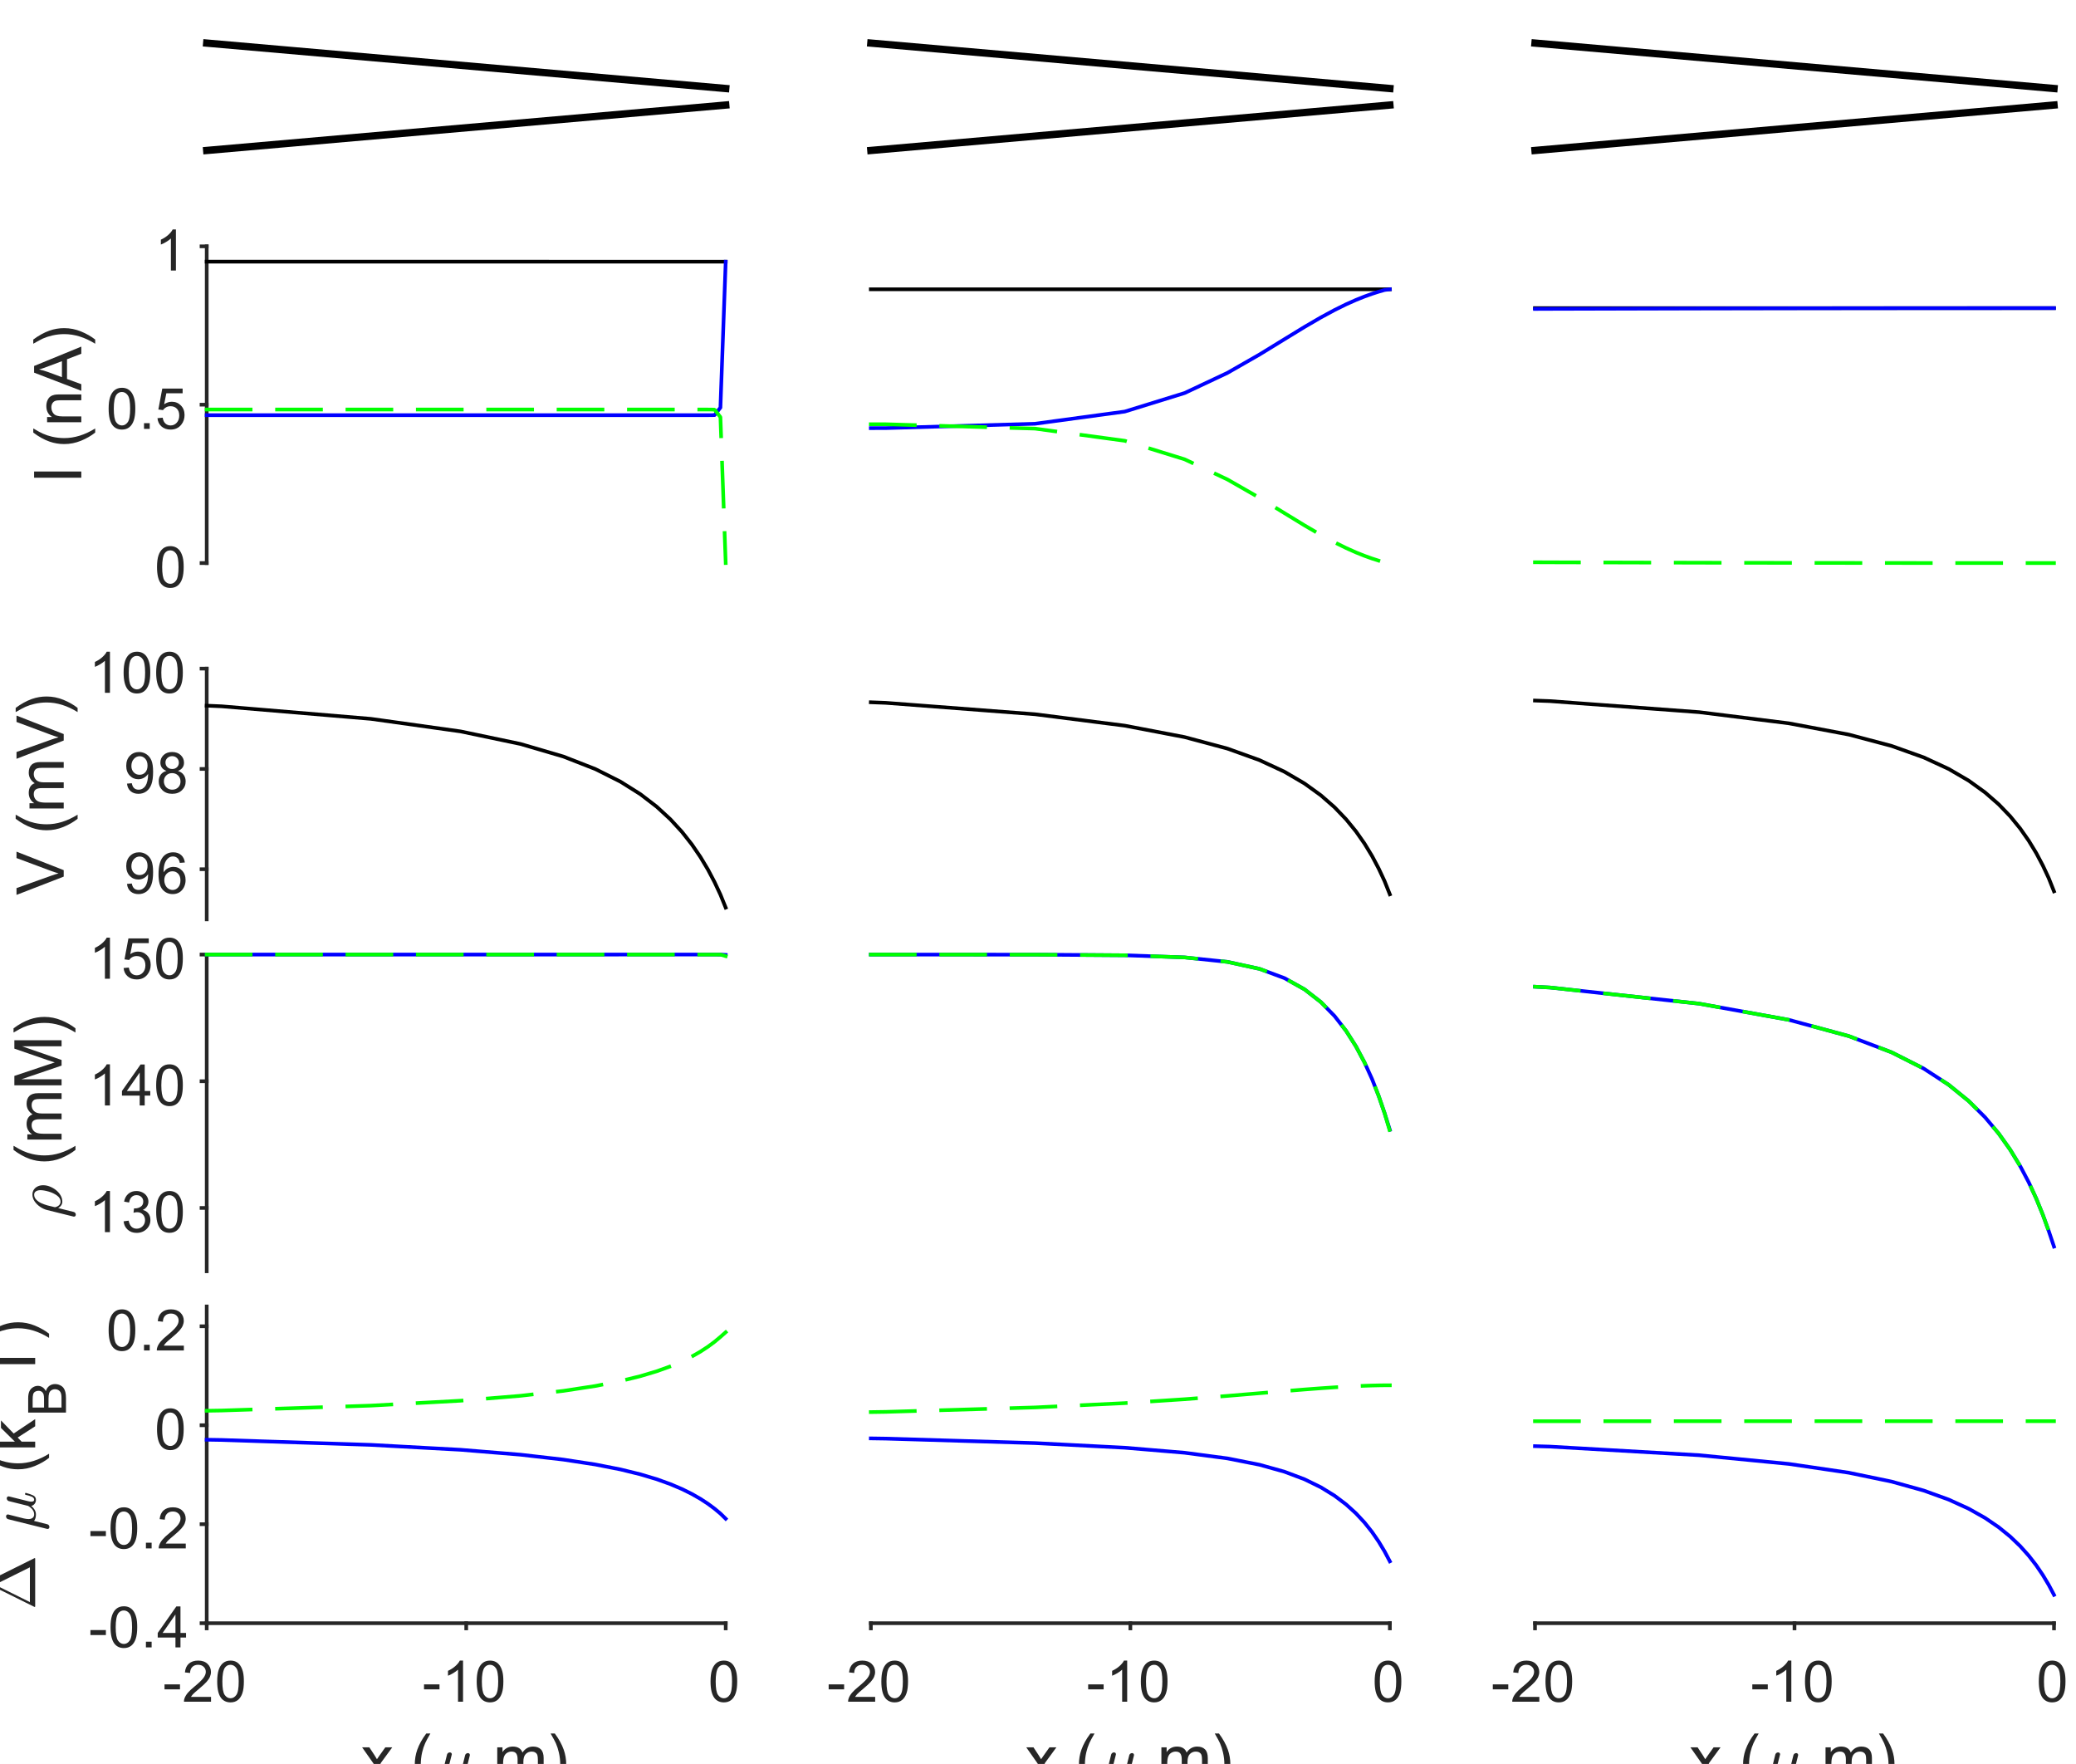 <?xml version="1.0"?>
<!DOCTYPE svg PUBLIC '-//W3C//DTD SVG 1.0//EN'
          'http://www.w3.org/TR/2001/REC-SVG-20010904/DTD/svg10.dtd'>
<svg xmlns:xlink="http://www.w3.org/1999/xlink" style="fill-opacity:1; color-rendering:auto; color-interpolation:auto; text-rendering:auto; stroke:black; stroke-linecap:square; stroke-miterlimit:10; shape-rendering:auto; stroke-opacity:1; fill:black; stroke-dasharray:none; font-weight:normal; stroke-width:1; font-family:'Dialog'; font-style:normal; stroke-linejoin:miter; font-size:12px; stroke-dashoffset:0; image-rendering:auto;" width="472" height="401" xmlns="http://www.w3.org/2000/svg"
><rect width="100%" height="100%" fill="#808080" stroke="none"/><!--Generated by the Batik Graphics2D SVG Generator--><defs id="genericDefs"
  /><g
  ><defs id="defs1"
    ><clipPath clipPathUnits="userSpaceOnUse" id="clipPath1"
      ><path d="M0 0 L472 0 L472 401 L0 401 L0 0 Z"
      /></clipPath
    ></defs
    ><g style="fill:white; stroke:white;"
    ><rect x="0" y="0" width="472" style="clip-path:url(#clipPath1); stroke:none;" height="401"
    /></g
    ><g style="fill:white; text-rendering:optimizeSpeed; color-rendering:optimizeSpeed; image-rendering:optimizeSpeed; shape-rendering:crispEdges; stroke:white; color-interpolation:sRGB;"
    ><rect x="0" width="472" height="401" y="0" style="stroke:none;"
    /></g
    ><g style="stroke-linecap:butt; text-rendering:geometricPrecision; color-rendering:optimizeQuality; image-rendering:optimizeQuality; stroke-linejoin:round; color-interpolation:linearRGB; stroke-width:1.667;"
    ><line y2="20.12" style="fill:none;" x1="47" x2="165" y1="9.796"
      /><line y2="23.88" style="fill:none;" x1="47" x2="165" y1="34.204"
    /></g
    ><g style="fill:white; text-rendering:optimizeSpeed; color-rendering:optimizeSpeed; image-rendering:optimizeSpeed; shape-rendering:crispEdges; stroke:white; color-interpolation:sRGB;"
    ><path style="stroke:none;" d="M47 128 L165 128 L165 56 L47 56 Z"
    /></g
    ><g style="fill:rgb(38,38,38); text-rendering:geometricPrecision; image-rendering:optimizeQuality; color-rendering:optimizeQuality; stroke-linejoin:round; stroke:rgb(38,38,38); color-interpolation:linearRGB; stroke-width:0.833;"
    ><line y2="56" style="fill:none;" x1="47" x2="47" y1="128"
      /><line y2="128" style="fill:none;" x1="47" x2="45.82" y1="128"
      /><line y2="92" style="fill:none;" x1="47" x2="45.82" y1="92"
      /><line y2="56" style="fill:none;" x1="47" x2="45.82" y1="56"
    /></g
    ><g transform="translate(43.153,128)" style="font-size:13.333px; fill:rgb(38,38,38); text-rendering:geometricPrecision; image-rendering:optimizeQuality; color-rendering:optimizeQuality; font-family:'SansSerif'; stroke:rgb(38,38,38); color-interpolation:linearRGB;"
    ><path style="stroke:none;" d="M-7.453 0.906 Q-7.453 -0.734 -7.117 -1.742 Q-6.781 -2.75 -6.109 -3.297 Q-5.438 -3.844 -4.422 -3.844 Q-3.672 -3.844 -3.109 -3.539 Q-2.547 -3.234 -2.18 -2.672 Q-1.812 -2.109 -1.602 -1.289 Q-1.391 -0.469 -1.391 0.906 Q-1.391 2.547 -1.727 3.555 Q-2.062 4.562 -2.734 5.109 Q-3.406 5.656 -4.422 5.656 Q-5.766 5.656 -6.547 4.688 Q-7.453 3.531 -7.453 0.906 ZM-6.281 0.906 Q-6.281 3.203 -5.75 3.961 Q-5.219 4.719 -4.422 4.719 Q-3.641 4.719 -3.102 3.961 Q-2.562 3.203 -2.562 0.906 Q-2.562 -1.391 -3.102 -2.141 Q-3.641 -2.891 -4.438 -2.891 Q-5.219 -2.891 -5.703 -2.234 Q-6.281 -1.375 -6.281 0.906 Z"
    /></g
    ><g transform="translate(43.153,92)" style="font-size:13.333px; fill:rgb(38,38,38); text-rendering:geometricPrecision; image-rendering:optimizeQuality; color-rendering:optimizeQuality; font-family:'SansSerif'; stroke:rgb(38,38,38); color-interpolation:linearRGB;"
    ><path style="stroke:none;" d="M-18.453 0.906 Q-18.453 -0.734 -18.117 -1.742 Q-17.781 -2.75 -17.109 -3.297 Q-16.438 -3.844 -15.422 -3.844 Q-14.672 -3.844 -14.109 -3.539 Q-13.547 -3.234 -13.18 -2.672 Q-12.812 -2.109 -12.602 -1.289 Q-12.391 -0.469 -12.391 0.906 Q-12.391 2.547 -12.727 3.555 Q-13.062 4.562 -13.734 5.109 Q-14.406 5.656 -15.422 5.656 Q-16.766 5.656 -17.547 4.688 Q-18.453 3.531 -18.453 0.906 ZM-17.281 0.906 Q-17.281 3.203 -16.75 3.961 Q-16.219 4.719 -15.422 4.719 Q-14.641 4.719 -14.102 3.961 Q-13.562 3.203 -13.562 0.906 Q-13.562 -1.391 -14.102 -2.141 Q-14.641 -2.891 -15.438 -2.891 Q-16.219 -2.891 -16.703 -2.234 Q-17.281 -1.375 -17.281 0.906 ZM-10.409 5.5 L-10.409 4.203 L-9.112 4.203 L-9.112 5.5 L-10.409 5.5 ZM-7.351 3.062 L-6.163 2.953 Q-6.023 3.844 -5.538 4.281 Q-5.054 4.719 -4.366 4.719 Q-3.538 4.719 -2.968 4.094 Q-2.398 3.469 -2.398 2.453 Q-2.398 1.469 -2.945 0.906 Q-3.491 0.344 -4.382 0.344 Q-4.944 0.344 -5.39 0.594 Q-5.835 0.844 -6.085 1.234 L-7.148 1.094 L-6.257 -3.672 L-1.632 -3.672 L-1.632 -2.594 L-5.335 -2.594 L-5.835 -0.094 Q-5.007 -0.672 -4.085 -0.672 Q-2.866 -0.672 -2.03 0.172 Q-1.194 1.016 -1.194 2.344 Q-1.194 3.609 -1.929 4.531 Q-2.82 5.656 -4.366 5.656 Q-5.632 5.656 -6.437 4.945 Q-7.241 4.234 -7.351 3.062 Z"
    /></g
    ><g transform="translate(43.153,56)" style="font-size:13.333px; fill:rgb(38,38,38); text-rendering:geometricPrecision; image-rendering:optimizeQuality; color-rendering:optimizeQuality; font-family:'SansSerif'; stroke:rgb(38,38,38); color-interpolation:linearRGB;"
    ><path style="stroke:none;" d="M-3.156 5.5 L-4.297 5.5 L-4.297 -1.781 Q-4.719 -1.391 -5.383 -0.992 Q-6.047 -0.594 -6.578 -0.406 L-6.578 -1.516 Q-5.625 -1.953 -4.906 -2.594 Q-4.188 -3.234 -3.891 -3.844 L-3.156 -3.844 L-3.156 5.5 Z"
    /></g
    ><g transform="translate(22.487,92) rotate(-90)" style="font-size:14.667px; fill:rgb(38,38,38); text-rendering:geometricPrecision; image-rendering:optimizeQuality; color-rendering:optimizeQuality; font-family:'SansSerif'; stroke:rgb(38,38,38); color-interpolation:linearRGB;"
    ><path style="stroke:none;" d="M-16.594 -4 L-16.594 -14.734 L-15.188 -14.734 L-15.188 -4 L-16.594 -4 ZM-6.34 -0.844 Q-7.434 -2.219 -8.192 -4.062 Q-8.95 -5.906 -8.95 -7.891 Q-8.95 -9.625 -8.387 -11.234 Q-7.731 -13.078 -6.34 -14.922 L-5.403 -14.922 Q-6.293 -13.391 -6.575 -12.75 Q-7.028 -11.734 -7.278 -10.641 Q-7.59 -9.266 -7.59 -7.875 Q-7.59 -4.359 -5.403 -0.844 L-6.34 -0.844 ZM-3.991 -4 L-3.991 -11.781 L-2.804 -11.781 L-2.804 -10.672 Q-1.944 -11.953 -0.319 -11.953 Q0.384 -11.953 0.97 -11.703 Q1.556 -11.453 1.853 -11.039 Q2.15 -10.625 2.259 -10.062 Q2.337 -9.703 2.337 -8.781 L2.337 -4 L1.009 -4 L1.009 -8.734 Q1.009 -9.531 0.861 -9.93 Q0.712 -10.328 0.322 -10.57 Q-0.069 -10.812 -0.6 -10.812 Q-1.444 -10.812 -2.054 -10.281 Q-2.663 -9.75 -2.663 -8.25 L-2.663 -4 L-3.991 -4 ZM3.16 -4 L7.285 -14.734 L8.801 -14.734 L13.207 -4 L11.582 -4 L10.332 -7.25 L5.848 -7.25 L4.66 -4 L3.16 -4 ZM6.254 -8.406 L9.895 -8.406 L8.77 -11.391 Q8.254 -12.734 8.004 -13.609 Q7.801 -12.578 7.426 -11.562 L6.254 -8.406 ZM14.811 -0.844 L13.858 -0.844 Q16.045 -4.359 16.045 -7.875 Q16.045 -9.266 15.733 -10.609 Q15.483 -11.719 15.045 -12.719 Q14.748 -13.375 13.858 -14.922 L14.811 -14.922 Q16.186 -13.078 16.842 -11.234 Q17.404 -9.625 17.404 -7.891 Q17.404 -5.906 16.647 -4.062 Q15.889 -2.219 14.811 -0.844 Z"
    /></g
    ><g style="stroke-linecap:butt; text-rendering:geometricPrecision; color-rendering:optimizeQuality; image-rendering:optimizeQuality; stroke-linejoin:round; color-interpolation:linearRGB; stroke-width:0.833;"
    ><path d="M46.986 59.479 L50.382 59.479 L84.326 59.479 L104.726 59.479 L118.339 59.479 L128.07 59.48 L135.371 59.48 L141.052 59.48 L145.599 59.48 L149.319 59.48 L152.42 59.48 L155.045 59.48 L157.295 59.48 L159.245 59.48 L160.952 59.48 L162.458 59.48 L163.796 59.48 L164.994 59.481" style="fill:none; fill-rule:evenodd;"
      /><path d="M46.986 94.382 L50.382 94.382 L84.326 94.382 L104.726 94.382 L118.339 94.382 L128.07 94.382 L135.371 94.382 L141.052 94.382 L145.599 94.382 L149.319 94.382 L152.42 94.382 L155.045 94.382 L157.295 94.382 L159.245 94.382 L160.952 94.382 L162.458 94.363 L163.796 92.66 L164.994 59.481" style="fill:none; fill-rule:evenodd; stroke:blue;"
    /></g
    ><g style="stroke-linecap:butt; fill:lime; text-rendering:geometricPrecision; image-rendering:optimizeQuality; color-rendering:optimizeQuality; stroke-linejoin:bevel; stroke-dasharray:10,6; stroke:lime; color-interpolation:linearRGB; stroke-width:0.833; stroke-miterlimit:1;"
    ><path d="M46.986 93.097 L50.382 93.097 L84.326 93.097 L104.726 93.097 L118.339 93.098 L128.07 93.098 L135.371 93.098 L141.052 93.098 L145.599 93.098 L149.319 93.098 L152.42 93.098 L155.045 93.098 L157.295 93.098 L159.245 93.098 L160.952 93.098 L162.458 93.117 L163.796 94.82 L164.994 128" style="fill:none; fill-rule:evenodd;"
    /></g
    ><g style="fill:white; text-rendering:optimizeSpeed; color-rendering:optimizeSpeed; image-rendering:optimizeSpeed; shape-rendering:crispEdges; stroke:white; color-interpolation:sRGB;"
    ><path style="stroke:none;" d="M47 209 L165 209 L165 152 L47 152 Z"
    /></g
    ><g style="fill:rgb(38,38,38); text-rendering:geometricPrecision; image-rendering:optimizeQuality; color-rendering:optimizeQuality; stroke-linejoin:round; stroke:rgb(38,38,38); color-interpolation:linearRGB; stroke-width:0.833;"
    ><line y2="152" style="fill:none;" x1="47" x2="47" y1="209"
      /><line y2="197.6" style="fill:none;" x1="47" x2="45.82" y1="197.6"
      /><line y2="174.8" style="fill:none;" x1="47" x2="45.82" y1="174.8"
      /><line y2="152" style="fill:none;" x1="47" x2="45.82" y1="152"
    /></g
    ><g transform="translate(43.153,197.6)" style="font-size:13.333px; fill:rgb(38,38,38); text-rendering:geometricPrecision; image-rendering:optimizeQuality; color-rendering:optimizeQuality; font-family:'SansSerif'; stroke:rgb(38,38,38); color-interpolation:linearRGB;"
    ><path style="stroke:none;" d="M-14.281 3.344 L-13.188 3.25 Q-13.047 4.016 -12.656 4.367 Q-12.266 4.719 -11.641 4.719 Q-11.125 4.719 -10.727 4.477 Q-10.328 4.234 -10.07 3.836 Q-9.812 3.438 -9.648 2.75 Q-9.484 2.062 -9.484 1.344 Q-9.484 1.266 -9.484 1.125 Q-9.828 1.672 -10.422 2.008 Q-11.016 2.344 -11.703 2.344 Q-12.859 2.344 -13.656 1.508 Q-14.453 0.672 -14.453 -0.703 Q-14.453 -2.125 -13.625 -2.984 Q-12.797 -3.844 -11.531 -3.844 Q-10.625 -3.844 -9.875 -3.352 Q-9.125 -2.859 -8.734 -1.961 Q-8.344 -1.062 -8.344 0.656 Q-8.344 2.438 -8.727 3.492 Q-9.109 4.547 -9.875 5.102 Q-10.641 5.656 -11.672 5.656 Q-12.766 5.656 -13.461 5.055 Q-14.156 4.453 -14.281 3.344 ZM-9.609 -0.766 Q-9.609 -1.75 -10.133 -2.32 Q-10.656 -2.891 -11.391 -2.891 Q-12.156 -2.891 -12.719 -2.273 Q-13.281 -1.656 -13.281 -0.656 Q-13.281 0.219 -12.75 0.773 Q-12.219 1.328 -11.422 1.328 Q-10.625 1.328 -10.117 0.773 Q-9.609 0.219 -9.609 -0.766 ZM-1.127 -1.531 L-2.268 -1.438 Q-2.409 -2.109 -2.69 -2.422 Q-3.159 -2.906 -3.831 -2.906 Q-4.378 -2.906 -4.799 -2.594 Q-5.331 -2.203 -5.643 -1.453 Q-5.956 -0.703 -5.971 0.703 Q-5.565 0.078 -4.963 -0.227 Q-4.362 -0.531 -3.706 -0.531 Q-2.565 -0.531 -1.76 0.305 Q-0.956 1.141 -0.956 2.484 Q-0.956 3.359 -1.338 4.109 Q-1.721 4.859 -2.377 5.258 Q-3.034 5.656 -3.877 5.656 Q-5.299 5.656 -6.206 4.609 Q-7.112 3.562 -7.112 1.141 Q-7.112 -1.547 -6.112 -2.781 Q-5.237 -3.844 -3.768 -3.844 Q-2.674 -3.844 -1.971 -3.227 Q-1.268 -2.609 -1.127 -1.531 ZM-5.799 2.484 Q-5.799 3.078 -5.549 3.617 Q-5.299 4.156 -4.846 4.438 Q-4.393 4.719 -3.893 4.719 Q-3.174 4.719 -2.651 4.133 Q-2.127 3.547 -2.127 2.547 Q-2.127 1.578 -2.643 1.023 Q-3.159 0.469 -3.94 0.469 Q-4.721 0.469 -5.26 1.023 Q-5.799 1.578 -5.799 2.484 Z"
    /></g
    ><g transform="translate(43.153,174.8)" style="font-size:13.333px; fill:rgb(38,38,38); text-rendering:geometricPrecision; image-rendering:optimizeQuality; color-rendering:optimizeQuality; font-family:'SansSerif'; stroke:rgb(38,38,38); color-interpolation:linearRGB;"
    ><path style="stroke:none;" d="M-14.281 3.344 L-13.188 3.25 Q-13.047 4.016 -12.656 4.367 Q-12.266 4.719 -11.641 4.719 Q-11.125 4.719 -10.727 4.477 Q-10.328 4.234 -10.07 3.836 Q-9.812 3.438 -9.648 2.75 Q-9.484 2.062 -9.484 1.344 Q-9.484 1.266 -9.484 1.125 Q-9.828 1.672 -10.422 2.008 Q-11.016 2.344 -11.703 2.344 Q-12.859 2.344 -13.656 1.508 Q-14.453 0.672 -14.453 -0.703 Q-14.453 -2.125 -13.625 -2.984 Q-12.797 -3.844 -11.531 -3.844 Q-10.625 -3.844 -9.875 -3.352 Q-9.125 -2.859 -8.734 -1.961 Q-8.344 -1.062 -8.344 0.656 Q-8.344 2.438 -8.727 3.492 Q-9.109 4.547 -9.875 5.102 Q-10.641 5.656 -11.672 5.656 Q-12.766 5.656 -13.461 5.055 Q-14.156 4.453 -14.281 3.344 ZM-9.609 -0.766 Q-9.609 -1.75 -10.133 -2.32 Q-10.656 -2.891 -11.391 -2.891 Q-12.156 -2.891 -12.719 -2.273 Q-13.281 -1.656 -13.281 -0.656 Q-13.281 0.219 -12.75 0.773 Q-12.219 1.328 -11.422 1.328 Q-10.625 1.328 -10.117 0.773 Q-9.609 0.219 -9.609 -0.766 ZM-5.299 0.453 Q-6.003 0.188 -6.346 -0.289 Q-6.69 -0.766 -6.69 -1.438 Q-6.69 -2.453 -5.963 -3.148 Q-5.237 -3.844 -4.018 -3.844 Q-2.799 -3.844 -2.057 -3.133 Q-1.315 -2.422 -1.315 -1.406 Q-1.315 -0.766 -1.659 -0.289 Q-2.002 0.188 -2.69 0.453 Q-1.831 0.734 -1.385 1.359 Q-0.94 1.984 -0.94 2.844 Q-0.94 4.031 -1.784 4.844 Q-2.627 5.656 -4.003 5.656 Q-5.378 5.656 -6.221 4.844 Q-7.065 4.031 -7.065 2.812 Q-7.065 1.906 -6.604 1.289 Q-6.143 0.672 -5.299 0.453 ZM-5.534 -1.484 Q-5.534 -0.828 -5.104 -0.406 Q-4.674 0.016 -4.003 0.016 Q-3.331 0.016 -2.909 -0.398 Q-2.487 -0.812 -2.487 -1.422 Q-2.487 -2.047 -2.924 -2.477 Q-3.362 -2.906 -4.003 -2.906 Q-4.659 -2.906 -5.096 -2.484 Q-5.534 -2.062 -5.534 -1.484 ZM-5.893 2.812 Q-5.893 3.297 -5.659 3.758 Q-5.424 4.219 -4.971 4.469 Q-4.518 4.719 -3.987 4.719 Q-3.174 4.719 -2.643 4.195 Q-2.112 3.672 -2.112 2.859 Q-2.112 2.031 -2.659 1.492 Q-3.206 0.953 -4.034 0.953 Q-4.831 0.953 -5.362 1.484 Q-5.893 2.016 -5.893 2.812 Z"
    /></g
    ><g transform="translate(43.153,152)" style="font-size:13.333px; fill:rgb(38,38,38); text-rendering:geometricPrecision; image-rendering:optimizeQuality; color-rendering:optimizeQuality; font-family:'SansSerif'; stroke:rgb(38,38,38); color-interpolation:linearRGB;"
    ><path style="stroke:none;" d="M-18.156 5.5 L-19.297 5.5 L-19.297 -1.781 Q-19.719 -1.391 -20.383 -0.992 Q-21.047 -0.594 -21.578 -0.406 L-21.578 -1.516 Q-20.625 -1.953 -19.906 -2.594 Q-19.188 -3.234 -18.891 -3.844 L-18.156 -3.844 L-18.156 5.5 ZM-15.049 0.906 Q-15.049 -0.734 -14.713 -1.742 Q-14.377 -2.75 -13.706 -3.297 Q-13.034 -3.844 -12.018 -3.844 Q-11.268 -3.844 -10.706 -3.539 Q-10.143 -3.234 -9.776 -2.672 Q-9.409 -2.109 -9.198 -1.289 Q-8.987 -0.469 -8.987 0.906 Q-8.987 2.547 -9.323 3.555 Q-9.659 4.562 -10.331 5.109 Q-11.002 5.656 -12.018 5.656 Q-13.362 5.656 -14.143 4.688 Q-15.049 3.531 -15.049 0.906 ZM-13.877 0.906 Q-13.877 3.203 -13.346 3.961 Q-12.815 4.719 -12.018 4.719 Q-11.237 4.719 -10.698 3.961 Q-10.159 3.203 -10.159 0.906 Q-10.159 -1.391 -10.698 -2.141 Q-11.237 -2.891 -12.034 -2.891 Q-12.815 -2.891 -13.299 -2.234 Q-13.877 -1.375 -13.877 0.906 ZM-7.646 0.906 Q-7.646 -0.734 -7.31 -1.742 Q-6.974 -2.75 -6.302 -3.297 Q-5.63 -3.844 -4.614 -3.844 Q-3.864 -3.844 -3.302 -3.539 Q-2.739 -3.234 -2.372 -2.672 Q-2.005 -2.109 -1.794 -1.289 Q-1.583 -0.469 -1.583 0.906 Q-1.583 2.547 -1.919 3.555 Q-2.255 4.562 -2.927 5.109 Q-3.599 5.656 -4.614 5.656 Q-5.958 5.656 -6.739 4.688 Q-7.646 3.531 -7.646 0.906 ZM-6.474 0.906 Q-6.474 3.203 -5.942 3.961 Q-5.411 4.719 -4.614 4.719 Q-3.833 4.719 -3.294 3.961 Q-2.755 3.203 -2.755 0.906 Q-2.755 -1.391 -3.294 -2.141 Q-3.833 -2.891 -4.63 -2.891 Q-5.411 -2.891 -5.896 -2.234 Q-6.474 -1.375 -6.474 0.906 Z"
    /></g
    ><g transform="translate(18.487,180.5) rotate(-90)" style="font-size:14.667px; fill:rgb(38,38,38); text-rendering:geometricPrecision; image-rendering:optimizeQuality; color-rendering:optimizeQuality; font-family:'SansSerif'; stroke:rgb(38,38,38); color-interpolation:linearRGB;"
    ><path style="stroke:none;" d="M-18.781 -4 L-22.938 -14.734 L-21.391 -14.734 L-18.609 -6.938 Q-18.266 -6 -18.047 -5.172 Q-17.797 -6.062 -17.469 -6.938 L-14.562 -14.734 L-13.109 -14.734 L-17.312 -4 L-18.781 -4 ZM-5.637 -0.844 Q-6.731 -2.219 -7.488 -4.062 Q-8.246 -5.906 -8.246 -7.891 Q-8.246 -9.625 -7.684 -11.234 Q-7.027 -13.078 -5.637 -14.922 L-4.699 -14.922 Q-5.59 -13.391 -5.871 -12.75 Q-6.324 -11.734 -6.574 -10.641 Q-6.887 -9.266 -6.887 -7.875 Q-6.887 -4.359 -4.699 -0.844 L-5.637 -0.844 ZM-3.287 -4 L-3.287 -11.781 L-2.1 -11.781 L-2.1 -10.688 Q-1.74 -11.266 -1.131 -11.609 Q-0.522 -11.953 0.26 -11.953 Q1.119 -11.953 1.673 -11.594 Q2.228 -11.234 2.447 -10.594 Q3.369 -11.953 4.853 -11.953 Q6.01 -11.953 6.635 -11.312 Q7.26 -10.672 7.26 -9.344 L7.26 -4 L5.947 -4 L5.947 -8.906 Q5.947 -9.688 5.822 -10.039 Q5.697 -10.391 5.353 -10.602 Q5.01 -10.812 4.556 -10.812 Q3.744 -10.812 3.197 -10.266 Q2.65 -9.719 2.65 -8.516 L2.65 -4 L1.338 -4 L1.338 -9.047 Q1.338 -9.938 1.017 -10.375 Q0.697 -10.812 -0.037 -10.812 Q-0.6 -10.812 -1.069 -10.516 Q-1.537 -10.219 -1.748 -9.656 Q-1.959 -9.094 -1.959 -8.031 L-1.959 -4 L-3.287 -4 ZM12.156 -4 L8 -14.734 L9.546 -14.734 L12.328 -6.938 Q12.671 -6 12.89 -5.172 Q13.14 -6.062 13.468 -6.938 L16.375 -14.734 L17.828 -14.734 L13.624 -4 L12.156 -4 ZM19.572 -0.844 L18.619 -0.844 Q20.806 -4.359 20.806 -7.875 Q20.806 -9.266 20.494 -10.609 Q20.244 -11.719 19.806 -12.719 Q19.509 -13.375 18.619 -14.922 L19.572 -14.922 Q20.947 -13.078 21.603 -11.234 Q22.166 -9.625 22.166 -7.891 Q22.166 -5.906 21.408 -4.062 Q20.65 -2.219 19.572 -0.844 Z"
    /></g
    ><g style="stroke-linecap:butt; text-rendering:geometricPrecision; color-rendering:optimizeQuality; image-rendering:optimizeQuality; stroke-linejoin:round; color-interpolation:linearRGB; stroke-width:0.833;"
    ><path d="M46.986 160.42 L50.382 160.563 L84.326 163.417 L104.726 166.272 L118.339 169.126 L128.07 171.98 L135.371 174.834 L141.052 177.689 L145.599 180.543 L149.319 183.397 L152.42 186.252 L155.045 189.106 L157.295 191.96 L159.245 194.815 L160.952 197.669 L162.458 200.524 L163.796 203.378 L164.994 206.328" style="fill:none; fill-rule:evenodd;"
    /></g
    ><g style="fill:white; text-rendering:optimizeSpeed; color-rendering:optimizeSpeed; image-rendering:optimizeSpeed; shape-rendering:crispEdges; stroke:white; color-interpolation:sRGB;"
    ><path style="stroke:none;" d="M47 289 L165 289 L165 217 L47 217 Z"
    /></g
    ><g style="fill:rgb(38,38,38); text-rendering:geometricPrecision; image-rendering:optimizeQuality; color-rendering:optimizeQuality; stroke-linejoin:round; stroke:rgb(38,38,38); color-interpolation:linearRGB; stroke-width:0.833;"
    ><line y2="217" style="fill:none;" x1="47" x2="47" y1="289"
      /><line y2="274.6" style="fill:none;" x1="47" x2="45.82" y1="274.6"
      /><line y2="245.8" style="fill:none;" x1="47" x2="45.82" y1="245.8"
      /><line y2="217" style="fill:none;" x1="47" x2="45.82" y1="217"
    /></g
    ><g transform="translate(43.153,274.6)" style="font-size:13.333px; fill:rgb(38,38,38); text-rendering:geometricPrecision; image-rendering:optimizeQuality; color-rendering:optimizeQuality; font-family:'SansSerif'; stroke:rgb(38,38,38); color-interpolation:linearRGB;"
    ><path style="stroke:none;" d="M-18.156 5.5 L-19.297 5.5 L-19.297 -1.781 Q-19.719 -1.391 -20.383 -0.992 Q-21.047 -0.594 -21.578 -0.406 L-21.578 -1.516 Q-20.625 -1.953 -19.906 -2.594 Q-19.188 -3.234 -18.891 -3.844 L-18.156 -3.844 L-18.156 5.5 ZM-15.049 3.047 L-13.909 2.891 Q-13.706 3.859 -13.237 4.289 Q-12.768 4.719 -12.081 4.719 Q-11.284 4.719 -10.729 4.164 Q-10.174 3.609 -10.174 2.781 Q-10.174 1.984 -10.682 1.477 Q-11.19 0.969 -11.987 0.969 Q-12.315 0.969 -12.799 1.094 L-12.674 0.094 Q-12.549 0.109 -12.487 0.109 Q-11.752 0.109 -11.166 -0.273 Q-10.581 -0.656 -10.581 -1.453 Q-10.581 -2.078 -11.01 -2.492 Q-11.44 -2.906 -12.112 -2.906 Q-12.784 -2.906 -13.221 -2.484 Q-13.659 -2.062 -13.799 -1.234 L-14.94 -1.438 Q-14.721 -2.578 -13.979 -3.211 Q-13.237 -3.844 -12.143 -3.844 Q-11.377 -3.844 -10.737 -3.516 Q-10.096 -3.188 -9.752 -2.625 Q-9.409 -2.062 -9.409 -1.422 Q-9.409 -0.828 -9.737 -0.328 Q-10.065 0.172 -10.69 0.453 Q-9.877 0.656 -9.416 1.25 Q-8.956 1.844 -8.956 2.75 Q-8.956 3.969 -9.846 4.82 Q-10.737 5.672 -12.096 5.672 Q-13.315 5.672 -14.127 4.938 Q-14.94 4.203 -15.049 3.047 ZM-7.646 0.906 Q-7.646 -0.734 -7.31 -1.742 Q-6.974 -2.75 -6.302 -3.297 Q-5.63 -3.844 -4.614 -3.844 Q-3.864 -3.844 -3.302 -3.539 Q-2.739 -3.234 -2.372 -2.672 Q-2.005 -2.109 -1.794 -1.289 Q-1.583 -0.469 -1.583 0.906 Q-1.583 2.547 -1.919 3.555 Q-2.255 4.562 -2.927 5.109 Q-3.599 5.656 -4.614 5.656 Q-5.958 5.656 -6.739 4.688 Q-7.646 3.531 -7.646 0.906 ZM-6.474 0.906 Q-6.474 3.203 -5.942 3.961 Q-5.411 4.719 -4.614 4.719 Q-3.833 4.719 -3.294 3.961 Q-2.755 3.203 -2.755 0.906 Q-2.755 -1.391 -3.294 -2.141 Q-3.833 -2.891 -4.63 -2.891 Q-5.411 -2.891 -5.896 -2.234 Q-6.474 -1.375 -6.474 0.906 Z"
    /></g
    ><g transform="translate(43.153,245.8)" style="font-size:13.333px; fill:rgb(38,38,38); text-rendering:geometricPrecision; image-rendering:optimizeQuality; color-rendering:optimizeQuality; font-family:'SansSerif'; stroke:rgb(38,38,38); color-interpolation:linearRGB;"
    ><path style="stroke:none;" d="M-18.156 5.5 L-19.297 5.5 L-19.297 -1.781 Q-19.719 -1.391 -20.383 -0.992 Q-21.047 -0.594 -21.578 -0.406 L-21.578 -1.516 Q-20.625 -1.953 -19.906 -2.594 Q-19.188 -3.234 -18.891 -3.844 L-18.156 -3.844 L-18.156 5.5 ZM-11.393 5.5 L-11.393 3.266 L-15.424 3.266 L-15.424 2.219 L-11.19 -3.812 L-10.252 -3.812 L-10.252 2.219 L-8.987 2.219 L-8.987 3.266 L-10.252 3.266 L-10.252 5.5 L-11.393 5.5 ZM-11.393 2.219 L-11.393 -1.969 L-14.315 2.219 L-11.393 2.219 ZM-7.646 0.906 Q-7.646 -0.734 -7.31 -1.742 Q-6.974 -2.75 -6.302 -3.297 Q-5.63 -3.844 -4.614 -3.844 Q-3.864 -3.844 -3.302 -3.539 Q-2.739 -3.234 -2.372 -2.672 Q-2.005 -2.109 -1.794 -1.289 Q-1.583 -0.469 -1.583 0.906 Q-1.583 2.547 -1.919 3.555 Q-2.255 4.562 -2.927 5.109 Q-3.599 5.656 -4.614 5.656 Q-5.958 5.656 -6.739 4.688 Q-7.646 3.531 -7.646 0.906 ZM-6.474 0.906 Q-6.474 3.203 -5.942 3.961 Q-5.411 4.719 -4.614 4.719 Q-3.833 4.719 -3.294 3.961 Q-2.755 3.203 -2.755 0.906 Q-2.755 -1.391 -3.294 -2.141 Q-3.833 -2.891 -4.63 -2.891 Q-5.411 -2.891 -5.896 -2.234 Q-6.474 -1.375 -6.474 0.906 Z"
    /></g
    ><g transform="translate(43.153,217)" style="font-size:13.333px; fill:rgb(38,38,38); text-rendering:geometricPrecision; image-rendering:optimizeQuality; color-rendering:optimizeQuality; font-family:'SansSerif'; stroke:rgb(38,38,38); color-interpolation:linearRGB;"
    ><path style="stroke:none;" d="M-18.156 5.5 L-19.297 5.5 L-19.297 -1.781 Q-19.719 -1.391 -20.383 -0.992 Q-21.047 -0.594 -21.578 -0.406 L-21.578 -1.516 Q-20.625 -1.953 -19.906 -2.594 Q-19.188 -3.234 -18.891 -3.844 L-18.156 -3.844 L-18.156 5.5 ZM-15.049 3.062 L-13.862 2.953 Q-13.721 3.844 -13.237 4.281 Q-12.752 4.719 -12.065 4.719 Q-11.237 4.719 -10.666 4.094 Q-10.096 3.469 -10.096 2.453 Q-10.096 1.469 -10.643 0.906 Q-11.19 0.344 -12.081 0.344 Q-12.643 0.344 -13.088 0.594 Q-13.534 0.844 -13.784 1.234 L-14.846 1.094 L-13.956 -3.672 L-9.331 -3.672 L-9.331 -2.594 L-13.034 -2.594 L-13.534 -0.094 Q-12.706 -0.672 -11.784 -0.672 Q-10.565 -0.672 -9.729 0.172 Q-8.893 1.016 -8.893 2.344 Q-8.893 3.609 -9.627 4.531 Q-10.518 5.656 -12.065 5.656 Q-13.331 5.656 -14.135 4.945 Q-14.94 4.234 -15.049 3.062 ZM-7.646 0.906 Q-7.646 -0.734 -7.31 -1.742 Q-6.974 -2.75 -6.302 -3.297 Q-5.63 -3.844 -4.614 -3.844 Q-3.864 -3.844 -3.302 -3.539 Q-2.739 -3.234 -2.372 -2.672 Q-2.005 -2.109 -1.794 -1.289 Q-1.583 -0.469 -1.583 0.906 Q-1.583 2.547 -1.919 3.555 Q-2.255 4.562 -2.927 5.109 Q-3.599 5.656 -4.614 5.656 Q-5.958 5.656 -6.739 4.688 Q-7.646 3.531 -7.646 0.906 ZM-6.474 0.906 Q-6.474 3.203 -5.942 3.961 Q-5.411 4.719 -4.614 4.719 Q-3.833 4.719 -3.294 3.961 Q-2.755 3.203 -2.755 0.906 Q-2.755 -1.391 -3.294 -2.141 Q-3.833 -2.891 -4.63 -2.891 Q-5.411 -2.891 -5.896 -2.234 Q-6.474 -1.375 -6.474 0.906 Z"
    /></g
    ><g transform="translate(14,277) rotate(-90)" style="font-size:14.667px; fill:rgb(38,38,38); text-rendering:geometricPrecision; image-rendering:optimizeQuality; color-rendering:optimizeQuality; font-family:'mwb_cmmi10'; stroke:rgb(38,38,38); color-interpolation:linearRGB;"
    ><path style="stroke:none;" d="M0.422 2.812 Q0.422 2.734 0.438 2.703 L1.922 -3.281 Q2.125 -4.094 2.648 -4.867 Q3.172 -5.641 3.898 -6.133 Q4.625 -6.625 5.438 -6.625 Q6.094 -6.625 6.578 -6.289 Q7.062 -5.953 7.312 -5.398 Q7.562 -4.844 7.562 -4.188 Q7.562 -3.453 7.266 -2.68 Q6.969 -1.906 6.445 -1.258 Q5.922 -0.609 5.242 -0.219 Q4.562 0.172 3.812 0.172 Q3.375 0.172 2.984 -0.094 Q2.594 -0.359 2.375 -0.781 L1.484 2.766 Q1.438 2.969 1.266 3.102 Q1.094 3.234 0.875 3.234 Q0.688 3.234 0.555 3.125 Q0.422 3.016 0.422 2.812 ZM3.844 -0.234 Q4.641 -0.234 5.227 -1.047 Q5.812 -1.859 6.125 -2.961 Q6.438 -4.062 6.438 -4.828 Q6.438 -5.391 6.188 -5.812 Q5.938 -6.234 5.406 -6.234 Q4.766 -6.234 4.266 -5.742 Q3.766 -5.25 3.469 -4.586 Q3.172 -3.922 2.969 -3.188 L2.562 -1.516 Q2.656 -0.969 2.992 -0.602 Q3.328 -0.234 3.844 -0.234 Z"
    /></g
    ><g transform="translate(14,269) rotate(-90)" style="font-size:14.667px; fill:rgb(38,38,38); text-rendering:geometricPrecision; image-rendering:optimizeQuality; color-rendering:optimizeQuality; font-family:'SansSerif'; stroke:rgb(38,38,38); color-interpolation:linearRGB;"
    ><path style="stroke:none;" d="M7.588 3.156 Q6.494 1.781 5.736 -0.062 Q4.978 -1.906 4.978 -3.891 Q4.978 -5.625 5.541 -7.234 Q6.197 -9.078 7.588 -10.922 L8.525 -10.922 Q7.635 -9.391 7.353 -8.75 Q6.9 -7.734 6.65 -6.641 Q6.338 -5.266 6.338 -3.875 Q6.338 -0.359 8.525 3.156 L7.588 3.156 ZM9.937 0 L9.937 -7.781 L11.124 -7.781 L11.124 -6.688 Q11.484 -7.266 12.093 -7.609 Q12.703 -7.953 13.484 -7.953 Q14.343 -7.953 14.898 -7.594 Q15.453 -7.234 15.671 -6.594 Q16.593 -7.953 18.078 -7.953 Q19.234 -7.953 19.859 -7.312 Q20.484 -6.672 20.484 -5.344 L20.484 0 L19.171 0 L19.171 -4.906 Q19.171 -5.688 19.046 -6.039 Q18.921 -6.391 18.578 -6.602 Q18.234 -6.812 17.781 -6.812 Q16.968 -6.812 16.421 -6.266 Q15.874 -5.719 15.874 -4.516 L15.874 0 L14.562 0 L14.562 -5.047 Q14.562 -5.938 14.242 -6.375 Q13.921 -6.812 13.187 -6.812 Q12.624 -6.812 12.156 -6.516 Q11.687 -6.219 11.476 -5.656 Q11.265 -5.094 11.265 -4.031 L11.265 0 L9.937 0 ZM22.271 0 L22.271 -10.734 L24.411 -10.734 L26.958 -3.141 Q27.302 -2.078 27.474 -1.547 Q27.646 -2.125 28.036 -3.266 L30.614 -10.734 L32.521 -10.734 L32.521 0 L31.146 0 L31.146 -8.984 L28.036 0 L26.755 0 L23.646 -9.141 L23.646 0 L22.271 0 ZM35.23 3.156 L34.276 3.156 Q36.464 -0.359 36.464 -3.875 Q36.464 -5.266 36.151 -6.609 Q35.901 -7.719 35.464 -8.719 Q35.167 -9.375 34.276 -10.922 L35.23 -10.922 Q36.605 -9.078 37.261 -7.234 Q37.823 -5.625 37.823 -3.891 Q37.823 -1.906 37.066 -0.062 Q36.308 1.781 35.23 3.156 Z"
    /></g
    ><g style="stroke-linecap:butt; fill:blue; text-rendering:geometricPrecision; image-rendering:optimizeQuality; color-rendering:optimizeQuality; stroke-linejoin:round; stroke:blue; color-interpolation:linearRGB; stroke-width:0.833;"
    ><path d="M46.986 217 L50.382 217 L84.326 217 L104.726 217 L118.339 217 L128.07 217 L135.371 217 L141.052 216.999 L145.599 216.999 L149.319 216.999 L152.42 216.999 L155.045 216.999 L157.295 216.999 L159.245 216.998 L160.952 216.998 L162.458 216.998 L163.796 217 L164.994 217.075" style="fill:none; fill-rule:evenodd;"
    /></g
    ><g style="stroke-linecap:butt; fill:lime; text-rendering:geometricPrecision; image-rendering:optimizeQuality; color-rendering:optimizeQuality; stroke-linejoin:bevel; stroke-dasharray:10,6; stroke:lime; color-interpolation:linearRGB; stroke-width:0.833; stroke-miterlimit:1;"
    ><path d="M46.986 217 L50.382 217 L84.326 217 L104.726 217 L118.339 217 L128.07 217 L135.371 217 L141.052 217.001 L145.599 217.001 L149.319 217.001 L152.42 217.001 L155.045 217.001 L157.295 217.001 L159.245 217.002 L160.952 217.002 L162.458 217.002 L163.796 217.005 L164.994 217.359" style="fill:none; fill-rule:evenodd;"
    /></g
    ><g style="fill:white; text-rendering:optimizeSpeed; color-rendering:optimizeSpeed; image-rendering:optimizeSpeed; shape-rendering:crispEdges; stroke:white; color-interpolation:sRGB;"
    ><path style="stroke:none;" d="M47 369 L165 369 L165 297 L47 297 Z"
    /></g
    ><g style="fill:rgb(38,38,38); text-rendering:geometricPrecision; image-rendering:optimizeQuality; color-rendering:optimizeQuality; stroke-linejoin:round; stroke:rgb(38,38,38); color-interpolation:linearRGB; stroke-width:0.833;"
    ><line y2="369" style="fill:none;" x1="47" x2="165" y1="369"
      /><line y2="370.18" style="fill:none;" x1="47" x2="47" y1="369"
      /><line y2="370.18" style="fill:none;" x1="106" x2="106" y1="369"
      /><line y2="370.18" style="fill:none;" x1="165" x2="165" y1="369"
    /></g
    ><g transform="translate(47,372.847)" style="font-size:13.333px; fill:rgb(38,38,38); text-rendering:geometricPrecision; image-rendering:optimizeQuality; color-rendering:optimizeQuality; font-family:'SansSerif'; stroke:rgb(38,38,38); color-interpolation:linearRGB;"
    ><path style="stroke:none;" d="M-9.594 11.203 L-9.594 10.062 L-6.078 10.062 L-6.078 11.203 L-9.594 11.203 ZM0.98 12.906 L0.98 14 L-5.176 14 Q-5.192 13.594 -5.036 13.203 Q-4.801 12.578 -4.286 11.969 Q-3.77 11.359 -2.786 10.562 Q-1.27 9.312 -0.739 8.586 Q-0.207 7.859 -0.207 7.219 Q-0.207 6.531 -0.692 6.07 Q-1.176 5.609 -1.958 5.609 Q-2.786 5.609 -3.278 6.102 Q-3.77 6.594 -3.786 7.469 L-4.957 7.344 Q-4.832 6.031 -4.051 5.344 Q-3.27 4.656 -1.942 4.656 Q-0.598 4.656 0.183 5.398 Q0.964 6.141 0.964 7.234 Q0.964 7.797 0.738 8.336 Q0.511 8.875 -0.02 9.477 Q-0.551 10.078 -1.786 11.109 Q-2.817 11.969 -3.106 12.281 Q-3.395 12.594 -3.583 12.906 L0.98 12.906 ZM2.384 9.406 Q2.384 7.766 2.72 6.758 Q3.056 5.75 3.728 5.203 Q4.399 4.656 5.415 4.656 Q6.165 4.656 6.728 4.961 Q7.29 5.266 7.657 5.828 Q8.024 6.391 8.235 7.211 Q8.446 8.031 8.446 9.406 Q8.446 11.047 8.11 12.055 Q7.774 13.062 7.103 13.609 Q6.431 14.156 5.415 14.156 Q4.071 14.156 3.29 13.188 Q2.384 12.031 2.384 9.406 ZM3.556 9.406 Q3.556 11.703 4.087 12.461 Q4.618 13.219 5.415 13.219 Q6.196 13.219 6.735 12.461 Q7.274 11.703 7.274 9.406 Q7.274 7.109 6.735 6.359 Q6.196 5.609 5.399 5.609 Q4.618 5.609 4.134 6.266 Q3.556 7.125 3.556 9.406 Z"
    /></g
    ><g transform="translate(106,372.847)" style="font-size:13.333px; fill:rgb(38,38,38); text-rendering:geometricPrecision; image-rendering:optimizeQuality; color-rendering:optimizeQuality; font-family:'SansSerif'; stroke:rgb(38,38,38); color-interpolation:linearRGB;"
    ><path style="stroke:none;" d="M-9.594 11.203 L-9.594 10.062 L-6.078 10.062 L-6.078 11.203 L-9.594 11.203 ZM-0.723 14 L-1.864 14 L-1.864 6.719 Q-2.286 7.109 -2.95 7.508 Q-3.614 7.906 -4.145 8.094 L-4.145 6.984 Q-3.192 6.547 -2.473 5.906 Q-1.754 5.266 -1.458 4.656 L-0.723 4.656 L-0.723 14 ZM2.384 9.406 Q2.384 7.766 2.72 6.758 Q3.056 5.75 3.728 5.203 Q4.399 4.656 5.415 4.656 Q6.165 4.656 6.728 4.961 Q7.29 5.266 7.657 5.828 Q8.024 6.391 8.235 7.211 Q8.446 8.031 8.446 9.406 Q8.446 11.047 8.11 12.055 Q7.774 13.062 7.103 13.609 Q6.431 14.156 5.415 14.156 Q4.071 14.156 3.29 13.188 Q2.384 12.031 2.384 9.406 ZM3.556 9.406 Q3.556 11.703 4.087 12.461 Q4.618 13.219 5.415 13.219 Q6.196 13.219 6.735 12.461 Q7.274 11.703 7.274 9.406 Q7.274 7.109 6.735 6.359 Q6.196 5.609 5.399 5.609 Q4.618 5.609 4.134 6.266 Q3.556 7.125 3.556 9.406 Z"
    /></g
    ><g transform="translate(165,372.847)" style="font-size:13.333px; fill:rgb(38,38,38); text-rendering:geometricPrecision; image-rendering:optimizeQuality; color-rendering:optimizeQuality; font-family:'SansSerif'; stroke:rgb(38,38,38); color-interpolation:linearRGB;"
    ><path style="stroke:none;" d="M-3.453 9.406 Q-3.453 7.766 -3.117 6.758 Q-2.781 5.75 -2.109 5.203 Q-1.438 4.656 -0.422 4.656 Q0.328 4.656 0.891 4.961 Q1.453 5.266 1.82 5.828 Q2.188 6.391 2.398 7.211 Q2.609 8.031 2.609 9.406 Q2.609 11.047 2.273 12.055 Q1.938 13.062 1.266 13.609 Q0.594 14.156 -0.422 14.156 Q-1.766 14.156 -2.547 13.188 Q-3.453 12.031 -3.453 9.406 ZM-2.281 9.406 Q-2.281 11.703 -1.75 12.461 Q-1.219 13.219 -0.422 13.219 Q0.359 13.219 0.898 12.461 Q1.438 11.703 1.438 9.406 Q1.438 7.109 0.898 6.359 Q0.359 5.609 -0.438 5.609 Q-1.219 5.609 -1.703 6.266 Q-2.281 7.125 -2.281 9.406 Z"
    /></g
    ><g transform="translate(82,405)" style="font-size:14.667px; fill:rgb(38,38,38); text-rendering:geometricPrecision; image-rendering:optimizeQuality; color-rendering:optimizeQuality; font-family:'SansSerif'; stroke:rgb(38,38,38); color-interpolation:linearRGB;"
    ><path style="stroke:none;" d="M0.109 0 L2.953 -4.047 L0.328 -7.781 L1.969 -7.781 L3.172 -5.953 Q3.5 -5.438 3.703 -5.078 Q4.031 -5.562 4.297 -5.938 L5.609 -7.781 L7.188 -7.781 L4.5 -4.109 L7.391 0 L5.766 0 L4.172 -2.422 L3.75 -3.062 L1.703 0 L0.109 0 ZM14.916 3.156 Q13.822 1.781 13.064 -0.062 Q12.306 -1.906 12.306 -3.891 Q12.306 -5.625 12.869 -7.234 Q13.525 -9.078 14.916 -10.922 L15.853 -10.922 Q14.963 -9.391 14.681 -8.75 Q14.228 -7.734 13.978 -6.641 Q13.666 -5.266 13.666 -3.875 Q13.666 -0.359 15.853 3.156 L14.916 3.156 Z"
    /></g
    ><g transform="translate(99,405)" style="font-size:14.667px; fill:rgb(38,38,38); text-rendering:geometricPrecision; image-rendering:optimizeQuality; color-rendering:optimizeQuality; font-family:'mwb_cmmi10'; stroke:rgb(38,38,38); color-interpolation:linearRGB;"
    ><path style="stroke:none;" d="M0.422 2.812 Q0.422 2.734 0.438 2.703 L2.641 -6.156 Q2.703 -6.359 2.875 -6.492 Q3.047 -6.625 3.266 -6.625 Q3.453 -6.625 3.586 -6.516 Q3.719 -6.406 3.719 -6.219 Q3.719 -6.172 3.719 -6.141 Q3.719 -6.109 3.703 -6.094 L2.812 -2.578 Q2.672 -1.953 2.672 -1.5 Q2.672 -0.938 2.938 -0.586 Q3.203 -0.234 3.734 -0.234 Q4.828 -0.234 5.656 -1.594 Q5.656 -1.609 5.664 -1.617 Q5.672 -1.625 5.672 -1.641 L6.75 -5.984 Q6.797 -6.188 6.984 -6.328 Q7.172 -6.469 7.391 -6.469 Q7.562 -6.469 7.695 -6.352 Q7.828 -6.234 7.828 -6.047 Q7.828 -5.953 7.812 -5.922 L6.734 -1.609 Q6.625 -1.172 6.625 -0.875 Q6.625 -0.234 7.062 -0.234 Q7.531 -0.234 7.773 -0.812 Q8.016 -1.391 8.188 -2.203 Q8.219 -2.297 8.312 -2.297 L8.484 -2.297 Q8.547 -2.297 8.586 -2.25 Q8.625 -2.203 8.625 -2.141 Q8.359 -1.094 8.047 -0.461 Q7.734 0.172 7.031 0.172 Q6.547 0.172 6.156 -0.117 Q5.766 -0.406 5.656 -0.891 Q5.281 -0.422 4.781 -0.125 Q4.281 0.172 3.719 0.172 Q2.781 0.172 2.25 -0.266 L1.484 2.766 Q1.438 2.969 1.266 3.102 Q1.094 3.234 0.875 3.234 Q0.688 3.234 0.555 3.125 Q0.422 3.016 0.422 2.812 Z"
    /></g
    ><g transform="translate(108,405)" style="font-size:14.667px; fill:rgb(38,38,38); text-rendering:geometricPrecision; image-rendering:optimizeQuality; color-rendering:optimizeQuality; font-family:'SansSerif'; stroke:rgb(38,38,38); color-interpolation:linearRGB;"
    ><path style="stroke:none;" d="M5.056 0 L5.056 -7.781 L6.244 -7.781 L6.244 -6.688 Q6.603 -7.266 7.213 -7.609 Q7.822 -7.953 8.603 -7.953 Q9.463 -7.953 10.017 -7.594 Q10.572 -7.234 10.791 -6.594 Q11.713 -7.953 13.197 -7.953 Q14.353 -7.953 14.978 -7.312 Q15.603 -6.672 15.603 -5.344 L15.603 0 L14.291 0 L14.291 -4.906 Q14.291 -5.688 14.166 -6.039 Q14.041 -6.391 13.697 -6.602 Q13.353 -6.812 12.9 -6.812 Q12.088 -6.812 11.541 -6.266 Q10.994 -5.719 10.994 -4.516 L10.994 0 L9.681 0 L9.681 -5.047 Q9.681 -5.938 9.361 -6.375 Q9.041 -6.812 8.306 -6.812 Q7.744 -6.812 7.275 -6.516 Q6.806 -6.219 6.595 -5.656 Q6.385 -5.094 6.385 -4.031 L6.385 0 L5.056 0 ZM18.14 3.156 L17.187 3.156 Q19.375 -0.359 19.375 -3.875 Q19.375 -5.266 19.062 -6.609 Q18.812 -7.719 18.375 -8.719 Q18.078 -9.375 17.187 -10.922 L18.14 -10.922 Q19.515 -9.078 20.171 -7.234 Q20.734 -5.625 20.734 -3.891 Q20.734 -1.906 19.976 -0.062 Q19.218 1.781 18.14 3.156 Z"
    /></g
    ><g style="fill:rgb(38,38,38); text-rendering:geometricPrecision; image-rendering:optimizeQuality; color-rendering:optimizeQuality; stroke-linejoin:round; stroke:rgb(38,38,38); color-interpolation:linearRGB; stroke-width:0.833;"
    ><line y2="297" style="fill:none;" x1="47" x2="47" y1="369"
      /><line y2="369" style="fill:none;" x1="47" x2="45.82" y1="369"
      /><line y2="346.5" style="fill:none;" x1="47" x2="45.82" y1="346.5"
      /><line y2="324" style="fill:none;" x1="47" x2="45.82" y1="324"
      /><line y2="301.5" style="fill:none;" x1="47" x2="45.82" y1="301.5"
    /></g
    ><g transform="translate(43.153,369)" style="font-size:13.333px; fill:rgb(38,38,38); text-rendering:geometricPrecision; image-rendering:optimizeQuality; color-rendering:optimizeQuality; font-family:'SansSerif'; stroke:rgb(38,38,38); color-interpolation:linearRGB;"
    ><path style="stroke:none;" d="M-22.594 2.703 L-22.594 1.562 L-19.078 1.562 L-19.078 2.703 L-22.594 2.703 ZM-18.02 0.906 Q-18.02 -0.734 -17.684 -1.742 Q-17.348 -2.75 -16.676 -3.297 Q-16.004 -3.844 -14.989 -3.844 Q-14.239 -3.844 -13.676 -3.539 Q-13.114 -3.234 -12.746 -2.672 Q-12.379 -2.109 -12.168 -1.289 Q-11.957 -0.469 -11.957 0.906 Q-11.957 2.547 -12.293 3.555 Q-12.629 4.562 -13.301 5.109 Q-13.973 5.656 -14.989 5.656 Q-16.332 5.656 -17.114 4.688 Q-18.02 3.531 -18.02 0.906 ZM-16.848 0.906 Q-16.848 3.203 -16.317 3.961 Q-15.786 4.719 -14.989 4.719 Q-14.207 4.719 -13.668 3.961 Q-13.129 3.203 -13.129 0.906 Q-13.129 -1.391 -13.668 -2.141 Q-14.207 -2.891 -15.004 -2.891 Q-15.786 -2.891 -16.27 -2.234 Q-16.848 -1.375 -16.848 0.906 ZM-9.976 5.5 L-9.976 4.203 L-8.679 4.203 L-8.679 5.5 L-9.976 5.5 ZM-3.261 5.5 L-3.261 3.266 L-7.293 3.266 L-7.293 2.219 L-3.058 -3.812 L-2.121 -3.812 L-2.121 2.219 L-0.855 2.219 L-0.855 3.266 L-2.121 3.266 L-2.121 5.5 L-3.261 5.5 ZM-3.261 2.219 L-3.261 -1.969 L-6.183 2.219 L-3.261 2.219 Z"
    /></g
    ><g transform="translate(43.153,346.5)" style="font-size:13.333px; fill:rgb(38,38,38); text-rendering:geometricPrecision; image-rendering:optimizeQuality; color-rendering:optimizeQuality; font-family:'SansSerif'; stroke:rgb(38,38,38); color-interpolation:linearRGB;"
    ><path style="stroke:none;" d="M-22.594 2.703 L-22.594 1.562 L-19.078 1.562 L-19.078 2.703 L-22.594 2.703 ZM-18.02 0.906 Q-18.02 -0.734 -17.684 -1.742 Q-17.348 -2.75 -16.676 -3.297 Q-16.004 -3.844 -14.989 -3.844 Q-14.239 -3.844 -13.676 -3.539 Q-13.114 -3.234 -12.746 -2.672 Q-12.379 -2.109 -12.168 -1.289 Q-11.957 -0.469 -11.957 0.906 Q-11.957 2.547 -12.293 3.555 Q-12.629 4.562 -13.301 5.109 Q-13.973 5.656 -14.989 5.656 Q-16.332 5.656 -17.114 4.688 Q-18.02 3.531 -18.02 0.906 ZM-16.848 0.906 Q-16.848 3.203 -16.317 3.961 Q-15.786 4.719 -14.989 4.719 Q-14.207 4.719 -13.668 3.961 Q-13.129 3.203 -13.129 0.906 Q-13.129 -1.391 -13.668 -2.141 Q-14.207 -2.891 -15.004 -2.891 Q-15.786 -2.891 -16.27 -2.234 Q-16.848 -1.375 -16.848 0.906 ZM-9.976 5.5 L-9.976 4.203 L-8.679 4.203 L-8.679 5.5 L-9.976 5.5 ZM-0.917 4.406 L-0.917 5.5 L-7.074 5.5 Q-7.089 5.094 -6.933 4.703 Q-6.699 4.078 -6.183 3.469 Q-5.668 2.859 -4.683 2.062 Q-3.167 0.812 -2.636 0.086 Q-2.105 -0.641 -2.105 -1.281 Q-2.105 -1.969 -2.589 -2.43 Q-3.074 -2.891 -3.855 -2.891 Q-4.683 -2.891 -5.175 -2.398 Q-5.668 -1.906 -5.683 -1.031 L-6.855 -1.156 Q-6.73 -2.469 -5.949 -3.156 Q-5.168 -3.844 -3.839 -3.844 Q-2.496 -3.844 -1.714 -3.102 Q-0.933 -2.359 -0.933 -1.266 Q-0.933 -0.703 -1.16 -0.164 Q-1.386 0.375 -1.917 0.977 Q-2.449 1.578 -3.683 2.609 Q-4.714 3.469 -5.003 3.781 Q-5.293 4.094 -5.48 4.406 L-0.917 4.406 Z"
    /></g
    ><g transform="translate(43.153,324)" style="font-size:13.333px; fill:rgb(38,38,38); text-rendering:geometricPrecision; image-rendering:optimizeQuality; color-rendering:optimizeQuality; font-family:'SansSerif'; stroke:rgb(38,38,38); color-interpolation:linearRGB;"
    ><path style="stroke:none;" d="M-7.453 0.906 Q-7.453 -0.734 -7.117 -1.742 Q-6.781 -2.75 -6.109 -3.297 Q-5.438 -3.844 -4.422 -3.844 Q-3.672 -3.844 -3.109 -3.539 Q-2.547 -3.234 -2.18 -2.672 Q-1.812 -2.109 -1.602 -1.289 Q-1.391 -0.469 -1.391 0.906 Q-1.391 2.547 -1.727 3.555 Q-2.062 4.562 -2.734 5.109 Q-3.406 5.656 -4.422 5.656 Q-5.766 5.656 -6.547 4.688 Q-7.453 3.531 -7.453 0.906 ZM-6.281 0.906 Q-6.281 3.203 -5.75 3.961 Q-5.219 4.719 -4.422 4.719 Q-3.641 4.719 -3.102 3.961 Q-2.562 3.203 -2.562 0.906 Q-2.562 -1.391 -3.102 -2.141 Q-3.641 -2.891 -4.438 -2.891 Q-5.219 -2.891 -5.703 -2.234 Q-6.281 -1.375 -6.281 0.906 Z"
    /></g
    ><g transform="translate(43.153,301.5)" style="font-size:13.333px; fill:rgb(38,38,38); text-rendering:geometricPrecision; image-rendering:optimizeQuality; color-rendering:optimizeQuality; font-family:'SansSerif'; stroke:rgb(38,38,38); color-interpolation:linearRGB;"
    ><path style="stroke:none;" d="M-18.453 0.906 Q-18.453 -0.734 -18.117 -1.742 Q-17.781 -2.75 -17.109 -3.297 Q-16.438 -3.844 -15.422 -3.844 Q-14.672 -3.844 -14.109 -3.539 Q-13.547 -3.234 -13.18 -2.672 Q-12.812 -2.109 -12.602 -1.289 Q-12.391 -0.469 -12.391 0.906 Q-12.391 2.547 -12.727 3.555 Q-13.062 4.562 -13.734 5.109 Q-14.406 5.656 -15.422 5.656 Q-16.766 5.656 -17.547 4.688 Q-18.453 3.531 -18.453 0.906 ZM-17.281 0.906 Q-17.281 3.203 -16.75 3.961 Q-16.219 4.719 -15.422 4.719 Q-14.641 4.719 -14.102 3.961 Q-13.562 3.203 -13.562 0.906 Q-13.562 -1.391 -14.102 -2.141 Q-14.641 -2.891 -15.438 -2.891 Q-16.219 -2.891 -16.703 -2.234 Q-17.281 -1.375 -17.281 0.906 ZM-10.409 5.5 L-10.409 4.203 L-9.112 4.203 L-9.112 5.5 L-10.409 5.5 ZM-1.351 4.406 L-1.351 5.5 L-7.507 5.5 Q-7.523 5.094 -7.366 4.703 Q-7.132 4.078 -6.616 3.469 Q-6.101 2.859 -5.116 2.062 Q-3.601 0.812 -3.07 0.086 Q-2.538 -0.641 -2.538 -1.281 Q-2.538 -1.969 -3.023 -2.43 Q-3.507 -2.891 -4.288 -2.891 Q-5.116 -2.891 -5.609 -2.398 Q-6.101 -1.906 -6.116 -1.031 L-7.288 -1.156 Q-7.163 -2.469 -6.382 -3.156 Q-5.601 -3.844 -4.273 -3.844 Q-2.929 -3.844 -2.148 -3.102 Q-1.366 -2.359 -1.366 -1.266 Q-1.366 -0.703 -1.593 -0.164 Q-1.819 0.375 -2.351 0.977 Q-2.882 1.578 -4.116 2.609 Q-5.148 3.469 -5.437 3.781 Q-5.726 4.094 -5.913 4.406 L-1.351 4.406 Z"
    /></g
    ><g transform="translate(8,366) rotate(-90)" style="font-size:14.667px; fill:rgb(38,38,38); text-rendering:geometricPrecision; image-rendering:optimizeQuality; color-rendering:optimizeQuality; font-family:'mwb_cmr10'; stroke:rgb(38,38,38); color-interpolation:linearRGB;"
    ><path style="stroke:none;" d="M0.812 0 Q0.688 0 0.688 -0.125 Q0.703 -0.125 0.703 -0.133 Q0.703 -0.141 0.703 -0.172 L5.859 -10.578 Q5.938 -10.734 6.141 -10.734 L6.344 -10.734 Q6.547 -10.734 6.609 -10.578 L11.781 -0.172 Q11.781 -0.156 11.789 -0.141 Q11.797 -0.125 11.797 -0.125 Q11.797 0 11.672 0 L0.812 0 ZM1.797 -1.203 L9.703 -1.203 L5.75 -9.156 L1.797 -1.203 Z"
    /></g
    ><g transform="translate(8,348) rotate(-90)" style="font-size:14.667px; fill:rgb(38,38,38); text-rendering:geometricPrecision; image-rendering:optimizeQuality; color-rendering:optimizeQuality; font-family:'mwb_cmmi10'; stroke:rgb(38,38,38); color-interpolation:linearRGB;"
    ><path style="stroke:none;" d="M0.422 2.812 Q0.422 2.734 0.438 2.703 L2.641 -6.156 Q2.703 -6.359 2.875 -6.492 Q3.047 -6.625 3.266 -6.625 Q3.453 -6.625 3.586 -6.516 Q3.719 -6.406 3.719 -6.219 Q3.719 -6.172 3.719 -6.141 Q3.719 -6.109 3.703 -6.094 L2.812 -2.578 Q2.672 -1.953 2.672 -1.5 Q2.672 -0.938 2.938 -0.586 Q3.203 -0.234 3.734 -0.234 Q4.828 -0.234 5.656 -1.594 Q5.656 -1.609 5.664 -1.617 Q5.672 -1.625 5.672 -1.641 L6.75 -5.984 Q6.797 -6.188 6.984 -6.328 Q7.172 -6.469 7.391 -6.469 Q7.562 -6.469 7.695 -6.352 Q7.828 -6.234 7.828 -6.047 Q7.828 -5.953 7.812 -5.922 L6.734 -1.609 Q6.625 -1.172 6.625 -0.875 Q6.625 -0.234 7.062 -0.234 Q7.531 -0.234 7.773 -0.812 Q8.016 -1.391 8.188 -2.203 Q8.219 -2.297 8.312 -2.297 L8.484 -2.297 Q8.547 -2.297 8.586 -2.25 Q8.625 -2.203 8.625 -2.141 Q8.359 -1.094 8.047 -0.461 Q7.734 0.172 7.031 0.172 Q6.547 0.172 6.156 -0.117 Q5.766 -0.406 5.656 -0.891 Q5.281 -0.422 4.781 -0.125 Q4.281 0.172 3.719 0.172 Q2.781 0.172 2.25 -0.266 L1.484 2.766 Q1.438 2.969 1.266 3.102 Q1.094 3.234 0.875 3.234 Q0.688 3.234 0.555 3.125 Q0.422 3.016 0.422 2.812 Z"
    /></g
    ><g transform="translate(8,339) rotate(-90)" style="font-size:14.667px; fill:rgb(38,38,38); text-rendering:geometricPrecision; image-rendering:optimizeQuality; color-rendering:optimizeQuality; font-family:'SansSerif'; stroke:rgb(38,38,38); color-interpolation:linearRGB;"
    ><path style="stroke:none;" d="M7.588 3.156 Q6.494 1.781 5.736 -0.062 Q4.978 -1.906 4.978 -3.891 Q4.978 -5.625 5.541 -7.234 Q6.197 -9.078 7.588 -10.922 L8.525 -10.922 Q7.635 -9.391 7.353 -8.75 Q6.9 -7.734 6.65 -6.641 Q6.338 -5.266 6.338 -3.875 Q6.338 -0.359 8.525 3.156 L7.588 3.156 ZM9.953 0 L9.953 -10.734 L11.265 -10.734 L11.265 -4.609 L14.39 -7.781 L16.093 -7.781 L13.124 -4.891 L16.39 0 L14.765 0 L12.203 -3.984 L11.265 -3.078 L11.265 0 L9.953 0 Z"
    /></g
    ><g transform="translate(15,322) rotate(-90)" style="font-size:11.733px; fill:rgb(38,38,38); text-rendering:geometricPrecision; image-rendering:optimizeQuality; color-rendering:optimizeQuality; font-family:'SansSerif'; stroke:rgb(38,38,38); color-interpolation:linearRGB;"
    ><path style="stroke:none;" d="M0.875 0 L0.875 -8.594 L4.109 -8.594 Q5.094 -8.594 5.688 -8.328 Q6.281 -8.062 6.617 -7.523 Q6.953 -6.984 6.953 -6.391 Q6.953 -5.844 6.656 -5.359 Q6.359 -4.875 5.75 -4.578 Q6.531 -4.344 6.945 -3.789 Q7.359 -3.234 7.359 -2.484 Q7.359 -1.891 7.109 -1.367 Q6.859 -0.844 6.484 -0.562 Q6.109 -0.281 5.539 -0.141 Q4.969 0 4.156 0 L0.875 0 ZM2.016 -4.984 L3.875 -4.984 Q4.625 -4.984 4.953 -5.078 Q5.391 -5.203 5.609 -5.508 Q5.828 -5.812 5.828 -6.266 Q5.828 -6.688 5.625 -7.016 Q5.422 -7.344 5.039 -7.461 Q4.656 -7.578 3.734 -7.578 L2.016 -7.578 L2.016 -4.984 ZM2.016 -1.016 L4.156 -1.016 Q4.703 -1.016 4.922 -1.062 Q5.328 -1.125 5.586 -1.289 Q5.844 -1.453 6.016 -1.766 Q6.188 -2.078 6.188 -2.484 Q6.188 -2.969 5.945 -3.328 Q5.703 -3.688 5.266 -3.828 Q4.828 -3.969 4 -3.969 L2.016 -3.969 L2.016 -1.016 Z"
    /></g
    ><g transform="translate(8,314) rotate(-90)" style="font-size:14.667px; fill:rgb(38,38,38); text-rendering:geometricPrecision; image-rendering:optimizeQuality; color-rendering:optimizeQuality; font-family:'SansSerif'; stroke:rgb(38,38,38); color-interpolation:linearRGB;"
    ><path style="stroke:none;" d="M3.891 0 L3.891 -9.469 L0.359 -9.469 L0.359 -10.734 L8.859 -10.734 L8.859 -9.469 L5.312 -9.469 L5.312 0 L3.891 0 ZM10.812 3.156 L9.859 3.156 Q12.046 -0.359 12.046 -3.875 Q12.046 -5.266 11.734 -6.609 Q11.484 -7.719 11.046 -8.719 Q10.749 -9.375 9.859 -10.922 L10.812 -10.922 Q12.187 -9.078 12.843 -7.234 Q13.406 -5.625 13.406 -3.891 Q13.406 -1.906 12.648 -0.062 Q11.89 1.781 10.812 3.156 Z"
    /></g
    ><g style="stroke-linecap:butt; fill:blue; text-rendering:geometricPrecision; image-rendering:optimizeQuality; color-rendering:optimizeQuality; stroke-linejoin:round; stroke:blue; color-interpolation:linearRGB; stroke-width:0.833;"
    ><path d="M46.986 327.291 L50.382 327.347 L84.326 328.463 L104.726 329.578 L118.339 330.694 L128.07 331.81 L135.371 332.925 L141.052 334.041 L145.599 335.156 L149.319 336.272 L152.42 337.388 L155.045 338.503 L157.295 339.619 L159.245 340.735 L160.952 341.85 L162.458 342.966 L163.796 344.082 L164.994 345.255" style="fill:none; fill-rule:evenodd;"
    /></g
    ><g style="stroke-linecap:butt; fill:lime; text-rendering:geometricPrecision; image-rendering:optimizeQuality; color-rendering:optimizeQuality; stroke-linejoin:bevel; stroke-dasharray:10,6; stroke:lime; color-interpolation:linearRGB; stroke-width:0.833; stroke-miterlimit:1;"
    ><path d="M46.986 320.709 L50.382 320.653 L84.326 319.537 L104.726 318.422 L118.339 317.306 L128.07 316.19 L135.371 315.075 L141.052 313.959 L145.599 312.844 L149.319 311.728 L152.42 310.612 L155.045 309.497 L157.295 308.381 L159.245 307.265 L160.952 306.15 L162.458 305.034 L163.796 303.919 L164.994 302.858" style="fill:none; fill-rule:evenodd;"
    /></g
    ><g style="stroke-linecap:butt; text-rendering:geometricPrecision; color-rendering:optimizeQuality; image-rendering:optimizeQuality; stroke-linejoin:round; color-interpolation:linearRGB; stroke-width:1.667;"
    ><line y2="20.12" style="fill:none;" x1="198" x2="316" y1="9.796"
      /><line y2="23.88" style="fill:none;" x1="198" x2="316" y1="34.204"
    /></g
    ><g style="fill:white; text-rendering:optimizeSpeed; color-rendering:optimizeSpeed; image-rendering:optimizeSpeed; shape-rendering:crispEdges; stroke:white; color-interpolation:sRGB;"
    ><path style="stroke:none;" d="M198 128 L316 128 L316 56 L198 56 Z"
    /></g
    ><g style="stroke-linecap:butt; text-rendering:geometricPrecision; color-rendering:optimizeQuality; image-rendering:optimizeQuality; stroke-linejoin:round; color-interpolation:linearRGB; stroke-width:0.833;"
    ><path d="M197.986 65.764 L201.382 65.764 L235.326 65.764 L255.726 65.764 L269.339 65.764 L279.07 65.764 L286.371 65.764 L292.052 65.764 L296.599 65.764 L300.319 65.764 L303.42 65.764 L306.045 65.764 L308.295 65.764 L310.245 65.764 L311.952 65.764 L313.457 65.764 L314.796 65.764 L315.994 65.764" style="fill:none; fill-rule:evenodd;"
      /><path d="M197.986 97.327 L201.382 97.32 L235.326 96.329 L255.726 93.562 L269.339 89.347 L279.07 84.767 L286.371 80.588 L292.052 77.102 L296.599 74.324 L300.319 72.156 L303.42 70.48 L306.045 69.185 L308.295 68.183 L310.245 67.402 L311.952 66.791 L313.457 66.309 L314.796 65.926 L315.994 65.764" style="fill:none; fill-rule:evenodd; stroke:blue;"
    /></g
    ><g style="stroke-linecap:butt; fill:lime; text-rendering:geometricPrecision; image-rendering:optimizeQuality; color-rendering:optimizeQuality; stroke-linejoin:bevel; stroke-dasharray:10,6; stroke:lime; color-interpolation:linearRGB; stroke-width:0.833; stroke-miterlimit:1;"
    ><path d="M197.986 96.437 L201.382 96.444 L235.326 97.435 L255.726 100.202 L269.339 104.417 L279.07 108.997 L286.371 113.176 L292.052 116.662 L296.599 119.441 L300.319 121.608 L303.42 123.284 L306.045 124.579 L308.295 125.582 L310.245 126.362 L311.952 126.973 L313.457 127.456 L314.796 127.838 L315.994 128" style="fill:none; fill-rule:evenodd;"
    /></g
    ><g style="fill:white; text-rendering:optimizeSpeed; color-rendering:optimizeSpeed; image-rendering:optimizeSpeed; shape-rendering:crispEdges; stroke:white; color-interpolation:sRGB;"
    ><path style="stroke:none;" d="M198 209 L316 209 L316 152 L198 152 Z"
    /></g
    ><g style="stroke-linecap:butt; text-rendering:geometricPrecision; color-rendering:optimizeQuality; image-rendering:optimizeQuality; stroke-linejoin:round; color-interpolation:linearRGB; stroke-width:0.833;"
    ><path d="M197.986 159.647 L201.382 159.777 L235.326 162.37 L255.726 164.965 L269.339 167.566 L279.07 170.178 L286.371 172.806 L292.052 175.451 L296.599 178.116 L300.319 180.803 L303.42 183.513 L306.045 186.247 L308.295 189.006 L310.245 191.79 L311.952 194.602 L313.457 197.441 L314.796 200.309 L315.994 203.307" style="fill:none; fill-rule:evenodd;"
    /></g
    ><g style="fill:white; text-rendering:optimizeSpeed; color-rendering:optimizeSpeed; image-rendering:optimizeSpeed; shape-rendering:crispEdges; stroke:white; color-interpolation:sRGB;"
    ><path style="stroke:none;" d="M198 289 L316 289 L316 217 L198 217 Z"
    /></g
    ><g style="stroke-linecap:butt; fill:blue; text-rendering:geometricPrecision; image-rendering:optimizeQuality; color-rendering:optimizeQuality; stroke-linejoin:round; stroke:blue; color-interpolation:linearRGB; stroke-width:0.833;"
    ><path d="M197.986 217.001 L201.382 217.001 L235.326 217.019 L255.726 217.161 L269.339 217.649 L279.07 218.664 L286.371 220.252 L292.052 222.363 L296.599 224.911 L300.319 227.805 L303.42 230.971 L306.045 234.346 L308.295 237.883 L310.245 241.546 L311.952 245.306 L313.457 249.143 L314.796 253.04 L315.994 256.845" style="fill:none; fill-rule:evenodd;"
    /></g
    ><g style="stroke-linecap:butt; fill:lime; text-rendering:geometricPrecision; image-rendering:optimizeQuality; color-rendering:optimizeQuality; stroke-linejoin:bevel; stroke-dasharray:10,6; stroke:lime; color-interpolation:linearRGB; stroke-width:0.833; stroke-miterlimit:1;"
    ><path d="M197.986 217.001 L201.382 217.001 L235.326 217.019 L255.726 217.161 L269.339 217.649 L279.07 218.665 L286.371 220.253 L292.052 222.365 L296.599 224.912 L300.319 227.807 L303.42 230.973 L306.045 234.349 L308.295 237.886 L310.245 241.549 L311.952 245.31 L313.457 249.147 L314.796 253.045 L315.994 257.129" style="fill:none; fill-rule:evenodd;"
    /></g
    ><g style="fill:white; text-rendering:optimizeSpeed; color-rendering:optimizeSpeed; image-rendering:optimizeSpeed; shape-rendering:crispEdges; stroke:white; color-interpolation:sRGB;"
    ><path style="stroke:none;" d="M198 369 L316 369 L316 297 L198 297 Z"
    /></g
    ><g style="fill:rgb(38,38,38); text-rendering:geometricPrecision; image-rendering:optimizeQuality; color-rendering:optimizeQuality; stroke-linejoin:round; stroke:rgb(38,38,38); color-interpolation:linearRGB; stroke-width:0.833;"
    ><line y2="369" style="fill:none;" x1="198" x2="316" y1="369"
      /><line y2="370.18" style="fill:none;" x1="198" x2="198" y1="369"
      /><line y2="370.18" style="fill:none;" x1="257" x2="257" y1="369"
      /><line y2="370.18" style="fill:none;" x1="316" x2="316" y1="369"
    /></g
    ><g transform="translate(198,372.847)" style="font-size:13.333px; fill:rgb(38,38,38); text-rendering:geometricPrecision; image-rendering:optimizeQuality; color-rendering:optimizeQuality; font-family:'SansSerif'; stroke:rgb(38,38,38); color-interpolation:linearRGB;"
    ><path style="stroke:none;" d="M-9.594 11.203 L-9.594 10.062 L-6.078 10.062 L-6.078 11.203 L-9.594 11.203 ZM0.98 12.906 L0.98 14 L-5.176 14 Q-5.192 13.594 -5.036 13.203 Q-4.801 12.578 -4.286 11.969 Q-3.77 11.359 -2.786 10.562 Q-1.27 9.312 -0.739 8.586 Q-0.207 7.859 -0.207 7.219 Q-0.207 6.531 -0.692 6.07 Q-1.176 5.609 -1.958 5.609 Q-2.786 5.609 -3.278 6.102 Q-3.77 6.594 -3.786 7.469 L-4.957 7.344 Q-4.832 6.031 -4.051 5.344 Q-3.27 4.656 -1.942 4.656 Q-0.598 4.656 0.183 5.398 Q0.964 6.141 0.964 7.234 Q0.964 7.797 0.738 8.336 Q0.511 8.875 -0.02 9.477 Q-0.551 10.078 -1.786 11.109 Q-2.817 11.969 -3.106 12.281 Q-3.395 12.594 -3.583 12.906 L0.98 12.906 ZM2.384 9.406 Q2.384 7.766 2.72 6.758 Q3.056 5.75 3.728 5.203 Q4.399 4.656 5.415 4.656 Q6.165 4.656 6.728 4.961 Q7.29 5.266 7.657 5.828 Q8.024 6.391 8.235 7.211 Q8.446 8.031 8.446 9.406 Q8.446 11.047 8.11 12.055 Q7.774 13.062 7.103 13.609 Q6.431 14.156 5.415 14.156 Q4.071 14.156 3.29 13.188 Q2.384 12.031 2.384 9.406 ZM3.556 9.406 Q3.556 11.703 4.087 12.461 Q4.618 13.219 5.415 13.219 Q6.196 13.219 6.735 12.461 Q7.274 11.703 7.274 9.406 Q7.274 7.109 6.735 6.359 Q6.196 5.609 5.399 5.609 Q4.618 5.609 4.134 6.266 Q3.556 7.125 3.556 9.406 Z"
    /></g
    ><g transform="translate(257,372.847)" style="font-size:13.333px; fill:rgb(38,38,38); text-rendering:geometricPrecision; image-rendering:optimizeQuality; color-rendering:optimizeQuality; font-family:'SansSerif'; stroke:rgb(38,38,38); color-interpolation:linearRGB;"
    ><path style="stroke:none;" d="M-9.594 11.203 L-9.594 10.062 L-6.078 10.062 L-6.078 11.203 L-9.594 11.203 ZM-0.723 14 L-1.864 14 L-1.864 6.719 Q-2.286 7.109 -2.95 7.508 Q-3.614 7.906 -4.145 8.094 L-4.145 6.984 Q-3.192 6.547 -2.473 5.906 Q-1.754 5.266 -1.458 4.656 L-0.723 4.656 L-0.723 14 ZM2.384 9.406 Q2.384 7.766 2.72 6.758 Q3.056 5.75 3.728 5.203 Q4.399 4.656 5.415 4.656 Q6.165 4.656 6.728 4.961 Q7.29 5.266 7.657 5.828 Q8.024 6.391 8.235 7.211 Q8.446 8.031 8.446 9.406 Q8.446 11.047 8.11 12.055 Q7.774 13.062 7.103 13.609 Q6.431 14.156 5.415 14.156 Q4.071 14.156 3.29 13.188 Q2.384 12.031 2.384 9.406 ZM3.556 9.406 Q3.556 11.703 4.087 12.461 Q4.618 13.219 5.415 13.219 Q6.196 13.219 6.735 12.461 Q7.274 11.703 7.274 9.406 Q7.274 7.109 6.735 6.359 Q6.196 5.609 5.399 5.609 Q4.618 5.609 4.134 6.266 Q3.556 7.125 3.556 9.406 Z"
    /></g
    ><g transform="translate(316,372.847)" style="font-size:13.333px; fill:rgb(38,38,38); text-rendering:geometricPrecision; image-rendering:optimizeQuality; color-rendering:optimizeQuality; font-family:'SansSerif'; stroke:rgb(38,38,38); color-interpolation:linearRGB;"
    ><path style="stroke:none;" d="M-3.453 9.406 Q-3.453 7.766 -3.117 6.758 Q-2.781 5.75 -2.109 5.203 Q-1.438 4.656 -0.422 4.656 Q0.328 4.656 0.891 4.961 Q1.453 5.266 1.82 5.828 Q2.188 6.391 2.398 7.211 Q2.609 8.031 2.609 9.406 Q2.609 11.047 2.273 12.055 Q1.938 13.062 1.266 13.609 Q0.594 14.156 -0.422 14.156 Q-1.766 14.156 -2.547 13.188 Q-3.453 12.031 -3.453 9.406 ZM-2.281 9.406 Q-2.281 11.703 -1.75 12.461 Q-1.219 13.219 -0.422 13.219 Q0.359 13.219 0.898 12.461 Q1.438 11.703 1.438 9.406 Q1.438 7.109 0.898 6.359 Q0.359 5.609 -0.438 5.609 Q-1.219 5.609 -1.703 6.266 Q-2.281 7.125 -2.281 9.406 Z"
    /></g
    ><g transform="translate(233,405)" style="font-size:14.667px; fill:rgb(38,38,38); text-rendering:geometricPrecision; image-rendering:optimizeQuality; color-rendering:optimizeQuality; font-family:'SansSerif'; stroke:rgb(38,38,38); color-interpolation:linearRGB;"
    ><path style="stroke:none;" d="M0.109 0 L2.953 -4.047 L0.328 -7.781 L1.969 -7.781 L3.172 -5.953 Q3.5 -5.438 3.703 -5.078 Q4.031 -5.562 4.297 -5.938 L5.609 -7.781 L7.188 -7.781 L4.5 -4.109 L7.391 0 L5.766 0 L4.172 -2.422 L3.75 -3.062 L1.703 0 L0.109 0 ZM14.916 3.156 Q13.822 1.781 13.064 -0.062 Q12.306 -1.906 12.306 -3.891 Q12.306 -5.625 12.869 -7.234 Q13.525 -9.078 14.916 -10.922 L15.853 -10.922 Q14.963 -9.391 14.681 -8.75 Q14.228 -7.734 13.978 -6.641 Q13.666 -5.266 13.666 -3.875 Q13.666 -0.359 15.853 3.156 L14.916 3.156 Z"
    /></g
    ><g transform="translate(250,405)" style="font-size:14.667px; fill:rgb(38,38,38); text-rendering:geometricPrecision; image-rendering:optimizeQuality; color-rendering:optimizeQuality; font-family:'mwb_cmmi10'; stroke:rgb(38,38,38); color-interpolation:linearRGB;"
    ><path style="stroke:none;" d="M0.422 2.812 Q0.422 2.734 0.438 2.703 L2.641 -6.156 Q2.703 -6.359 2.875 -6.492 Q3.047 -6.625 3.266 -6.625 Q3.453 -6.625 3.586 -6.516 Q3.719 -6.406 3.719 -6.219 Q3.719 -6.172 3.719 -6.141 Q3.719 -6.109 3.703 -6.094 L2.812 -2.578 Q2.672 -1.953 2.672 -1.5 Q2.672 -0.938 2.938 -0.586 Q3.203 -0.234 3.734 -0.234 Q4.828 -0.234 5.656 -1.594 Q5.656 -1.609 5.664 -1.617 Q5.672 -1.625 5.672 -1.641 L6.75 -5.984 Q6.797 -6.188 6.984 -6.328 Q7.172 -6.469 7.391 -6.469 Q7.562 -6.469 7.695 -6.352 Q7.828 -6.234 7.828 -6.047 Q7.828 -5.953 7.812 -5.922 L6.734 -1.609 Q6.625 -1.172 6.625 -0.875 Q6.625 -0.234 7.062 -0.234 Q7.531 -0.234 7.773 -0.812 Q8.016 -1.391 8.188 -2.203 Q8.219 -2.297 8.312 -2.297 L8.484 -2.297 Q8.547 -2.297 8.586 -2.25 Q8.625 -2.203 8.625 -2.141 Q8.359 -1.094 8.047 -0.461 Q7.734 0.172 7.031 0.172 Q6.547 0.172 6.156 -0.117 Q5.766 -0.406 5.656 -0.891 Q5.281 -0.422 4.781 -0.125 Q4.281 0.172 3.719 0.172 Q2.781 0.172 2.25 -0.266 L1.484 2.766 Q1.438 2.969 1.266 3.102 Q1.094 3.234 0.875 3.234 Q0.688 3.234 0.555 3.125 Q0.422 3.016 0.422 2.812 Z"
    /></g
    ><g transform="translate(259,405)" style="font-size:14.667px; fill:rgb(38,38,38); text-rendering:geometricPrecision; image-rendering:optimizeQuality; color-rendering:optimizeQuality; font-family:'SansSerif'; stroke:rgb(38,38,38); color-interpolation:linearRGB;"
    ><path style="stroke:none;" d="M5.056 0 L5.056 -7.781 L6.244 -7.781 L6.244 -6.688 Q6.603 -7.266 7.213 -7.609 Q7.822 -7.953 8.603 -7.953 Q9.463 -7.953 10.017 -7.594 Q10.572 -7.234 10.791 -6.594 Q11.713 -7.953 13.197 -7.953 Q14.353 -7.953 14.978 -7.312 Q15.603 -6.672 15.603 -5.344 L15.603 0 L14.291 0 L14.291 -4.906 Q14.291 -5.688 14.166 -6.039 Q14.041 -6.391 13.697 -6.602 Q13.353 -6.812 12.9 -6.812 Q12.088 -6.812 11.541 -6.266 Q10.994 -5.719 10.994 -4.516 L10.994 0 L9.681 0 L9.681 -5.047 Q9.681 -5.938 9.361 -6.375 Q9.041 -6.812 8.306 -6.812 Q7.744 -6.812 7.275 -6.516 Q6.806 -6.219 6.595 -5.656 Q6.385 -5.094 6.385 -4.031 L6.385 0 L5.056 0 ZM18.14 3.156 L17.187 3.156 Q19.375 -0.359 19.375 -3.875 Q19.375 -5.266 19.062 -6.609 Q18.812 -7.719 18.375 -8.719 Q18.078 -9.375 17.187 -10.922 L18.14 -10.922 Q19.515 -9.078 20.171 -7.234 Q20.734 -5.625 20.734 -3.891 Q20.734 -1.906 19.976 -0.062 Q19.218 1.781 18.14 3.156 Z"
    /></g
    ><g style="stroke-linecap:butt; fill:blue; text-rendering:geometricPrecision; image-rendering:optimizeQuality; color-rendering:optimizeQuality; stroke-linejoin:round; stroke:blue; color-interpolation:linearRGB; stroke-width:0.833;"
    ><path d="M197.986 326.989 L201.382 327.04 L235.326 328.058 L255.726 329.11 L269.339 330.253 L279.07 331.539 L286.371 332.982 L292.052 334.572 L296.599 336.287 L300.319 338.108 L303.42 340.016 L306.045 341.996 L308.295 344.038 L310.245 346.134 L311.952 348.276 L313.457 350.46 L314.796 352.682 L315.994 354.941" style="fill:none; fill-rule:evenodd;"
    /></g
    ><g style="stroke-linecap:butt; fill:lime; text-rendering:geometricPrecision; image-rendering:optimizeQuality; color-rendering:optimizeQuality; stroke-linejoin:bevel; stroke-dasharray:10,6; stroke:lime; color-interpolation:linearRGB; stroke-width:0.833; stroke-miterlimit:1;"
    ><path d="M197.986 321.011 L201.382 320.96 L235.326 319.952 L255.726 318.974 L269.339 318.085 L279.07 317.329 L286.371 316.718 L292.052 316.24 L296.599 315.872 L300.319 315.592 L303.42 315.382 L306.045 315.225 L308.295 315.111 L310.245 315.029 L311.952 314.973 L313.457 314.938 L314.796 314.919 L315.994 314.914" style="fill:none; fill-rule:evenodd;"
    /></g
    ><g style="stroke-linecap:butt; text-rendering:geometricPrecision; color-rendering:optimizeQuality; image-rendering:optimizeQuality; stroke-linejoin:round; color-interpolation:linearRGB; stroke-width:1.667;"
    ><line y2="20.12" style="fill:none;" x1="349" x2="467" y1="9.796"
      /><line y2="23.88" style="fill:none;" x1="349" x2="467" y1="34.204"
    /></g
    ><g style="fill:white; text-rendering:optimizeSpeed; color-rendering:optimizeSpeed; image-rendering:optimizeSpeed; shape-rendering:crispEdges; stroke:white; color-interpolation:sRGB;"
    ><path style="stroke:none;" d="M349 128 L467 128 L467 56 L349 56 Z"
    /></g
    ><g style="stroke-linecap:butt; text-rendering:geometricPrecision; color-rendering:optimizeQuality; image-rendering:optimizeQuality; stroke-linejoin:round; color-interpolation:linearRGB; stroke-width:0.833;"
    ><path d="M348.986 70.047 L352.382 70.047 L386.326 70.047 L406.726 70.047 L420.339 70.047 L430.07 70.047 L437.371 70.047 L443.052 70.047 L447.599 70.047 L451.319 70.047 L454.42 70.047 L457.045 70.047 L459.295 70.047 L461.245 70.047 L462.952 70.047 L464.457 70.047 L465.796 70.047 L466.994 70.047" style="fill:none; fill-rule:evenodd;"
      /><path d="M348.986 70.229 L352.382 70.215 L386.326 70.126 L406.726 70.09 L420.339 70.073 L430.07 70.063 L437.371 70.058 L443.052 70.055 L447.599 70.052 L451.319 70.051 L454.42 70.05 L457.045 70.049 L459.295 70.049 L461.245 70.048 L462.952 70.048 L464.457 70.048 L465.796 70.047 L466.994 70.047" style="fill:none; fill-rule:evenodd; stroke:blue;"
    /></g
    ><g style="stroke-linecap:butt; fill:lime; text-rendering:geometricPrecision; image-rendering:optimizeQuality; color-rendering:optimizeQuality; stroke-linejoin:bevel; stroke-dasharray:10,6; stroke:lime; color-interpolation:linearRGB; stroke-width:0.833; stroke-miterlimit:1;"
    ><path d="M348.986 127.818 L352.382 127.832 L386.326 127.921 L406.726 127.957 L420.339 127.975 L430.07 127.984 L437.371 127.99 L443.052 127.993 L447.599 127.995 L451.319 127.996 L454.42 127.998 L457.045 127.998 L459.295 127.999 L461.245 127.999 L462.952 127.999 L464.457 128 L465.796 128 L466.994 128" style="fill:none; fill-rule:evenodd;"
    /></g
    ><g style="fill:white; text-rendering:optimizeSpeed; color-rendering:optimizeSpeed; image-rendering:optimizeSpeed; shape-rendering:crispEdges; stroke:white; color-interpolation:sRGB;"
    ><path style="stroke:none;" d="M349 209 L467 209 L467 152 L349 152 Z"
    /></g
    ><g style="stroke-linecap:butt; text-rendering:geometricPrecision; color-rendering:optimizeQuality; image-rendering:optimizeQuality; stroke-linejoin:round; color-interpolation:linearRGB; stroke-width:0.833;"
    ><path d="M348.986 159.257 L352.382 159.382 L386.326 161.896 L406.726 164.432 L420.339 166.991 L430.07 169.573 L437.371 172.179 L443.052 174.808 L447.599 177.461 L451.319 180.139 L454.42 182.843 L457.045 185.571 L459.295 188.327 L461.245 191.108 L462.952 193.917 L464.457 196.754 L465.796 199.618 L466.994 202.621" style="fill:none; fill-rule:evenodd;"
    /></g
    ><g style="fill:white; text-rendering:optimizeSpeed; color-rendering:optimizeSpeed; image-rendering:optimizeSpeed; shape-rendering:crispEdges; stroke:white; color-interpolation:sRGB;"
    ><path style="stroke:none;" d="M349 289 L467 289 L467 217 L349 217 Z"
    /></g
    ><g style="stroke-linecap:butt; fill:blue; text-rendering:geometricPrecision; image-rendering:optimizeQuality; color-rendering:optimizeQuality; stroke-linejoin:round; stroke:blue; color-interpolation:linearRGB; stroke-width:0.833;"
    ><path d="M348.986 224.31 L352.382 224.493 L386.326 228.164 L406.726 231.847 L420.339 235.534 L430.07 239.223 L437.371 242.913 L443.052 246.605 L447.599 250.296 L451.319 253.988 L454.42 257.68 L457.045 261.372 L459.295 265.064 L461.245 268.756 L462.952 272.448 L464.457 276.14 L465.796 279.832 L466.994 283.384" style="fill:none; fill-rule:evenodd;"
    /></g
    ><g style="stroke-linecap:butt; fill:lime; text-rendering:geometricPrecision; image-rendering:optimizeQuality; color-rendering:optimizeQuality; stroke-linejoin:bevel; stroke-dasharray:10,6; stroke:lime; color-interpolation:linearRGB; stroke-width:0.833; stroke-miterlimit:1;"
    ><path d="M348.986 224.31 L352.382 224.493 L386.326 228.164 L406.726 231.847 L420.339 235.534 L430.07 239.224 L437.371 242.914 L443.052 246.606 L447.599 250.298 L451.319 253.989 L454.42 257.682 L457.045 261.374 L459.295 265.067 L461.245 268.759 L462.952 272.452 L464.457 276.144 L465.796 279.837 L466.994 283.669" style="fill:none; fill-rule:evenodd;"
    /></g
    ><g style="fill:white; text-rendering:optimizeSpeed; color-rendering:optimizeSpeed; image-rendering:optimizeSpeed; shape-rendering:crispEdges; stroke:white; color-interpolation:sRGB;"
    ><path style="stroke:none;" d="M349 369 L467 369 L467 297 L349 297 Z"
    /></g
    ><g style="fill:rgb(38,38,38); text-rendering:geometricPrecision; image-rendering:optimizeQuality; color-rendering:optimizeQuality; stroke-linejoin:round; stroke:rgb(38,38,38); color-interpolation:linearRGB; stroke-width:0.833;"
    ><line y2="369" style="fill:none;" x1="349" x2="467" y1="369"
      /><line y2="370.18" style="fill:none;" x1="349" x2="349" y1="369"
      /><line y2="370.18" style="fill:none;" x1="408" x2="408" y1="369"
      /><line y2="370.18" style="fill:none;" x1="467" x2="467" y1="369"
    /></g
    ><g transform="translate(349,372.847)" style="font-size:13.333px; fill:rgb(38,38,38); text-rendering:geometricPrecision; image-rendering:optimizeQuality; color-rendering:optimizeQuality; font-family:'SansSerif'; stroke:rgb(38,38,38); color-interpolation:linearRGB;"
    ><path style="stroke:none;" d="M-9.594 11.203 L-9.594 10.062 L-6.078 10.062 L-6.078 11.203 L-9.594 11.203 ZM0.98 12.906 L0.98 14 L-5.176 14 Q-5.192 13.594 -5.036 13.203 Q-4.801 12.578 -4.286 11.969 Q-3.77 11.359 -2.786 10.562 Q-1.27 9.312 -0.739 8.586 Q-0.207 7.859 -0.207 7.219 Q-0.207 6.531 -0.692 6.07 Q-1.176 5.609 -1.958 5.609 Q-2.786 5.609 -3.278 6.102 Q-3.77 6.594 -3.786 7.469 L-4.957 7.344 Q-4.832 6.031 -4.051 5.344 Q-3.27 4.656 -1.942 4.656 Q-0.598 4.656 0.183 5.398 Q0.964 6.141 0.964 7.234 Q0.964 7.797 0.738 8.336 Q0.511 8.875 -0.02 9.477 Q-0.551 10.078 -1.786 11.109 Q-2.817 11.969 -3.106 12.281 Q-3.395 12.594 -3.583 12.906 L0.98 12.906 ZM2.384 9.406 Q2.384 7.766 2.72 6.758 Q3.056 5.75 3.728 5.203 Q4.399 4.656 5.415 4.656 Q6.165 4.656 6.728 4.961 Q7.29 5.266 7.657 5.828 Q8.024 6.391 8.235 7.211 Q8.446 8.031 8.446 9.406 Q8.446 11.047 8.11 12.055 Q7.774 13.062 7.103 13.609 Q6.431 14.156 5.415 14.156 Q4.071 14.156 3.29 13.188 Q2.384 12.031 2.384 9.406 ZM3.556 9.406 Q3.556 11.703 4.087 12.461 Q4.618 13.219 5.415 13.219 Q6.196 13.219 6.735 12.461 Q7.274 11.703 7.274 9.406 Q7.274 7.109 6.735 6.359 Q6.196 5.609 5.399 5.609 Q4.618 5.609 4.134 6.266 Q3.556 7.125 3.556 9.406 Z"
    /></g
    ><g transform="translate(408,372.847)" style="font-size:13.333px; fill:rgb(38,38,38); text-rendering:geometricPrecision; image-rendering:optimizeQuality; color-rendering:optimizeQuality; font-family:'SansSerif'; stroke:rgb(38,38,38); color-interpolation:linearRGB;"
    ><path style="stroke:none;" d="M-9.594 11.203 L-9.594 10.062 L-6.078 10.062 L-6.078 11.203 L-9.594 11.203 ZM-0.723 14 L-1.864 14 L-1.864 6.719 Q-2.286 7.109 -2.95 7.508 Q-3.614 7.906 -4.145 8.094 L-4.145 6.984 Q-3.192 6.547 -2.473 5.906 Q-1.754 5.266 -1.458 4.656 L-0.723 4.656 L-0.723 14 ZM2.384 9.406 Q2.384 7.766 2.72 6.758 Q3.056 5.75 3.728 5.203 Q4.399 4.656 5.415 4.656 Q6.165 4.656 6.728 4.961 Q7.29 5.266 7.657 5.828 Q8.024 6.391 8.235 7.211 Q8.446 8.031 8.446 9.406 Q8.446 11.047 8.11 12.055 Q7.774 13.062 7.103 13.609 Q6.431 14.156 5.415 14.156 Q4.071 14.156 3.29 13.188 Q2.384 12.031 2.384 9.406 ZM3.556 9.406 Q3.556 11.703 4.087 12.461 Q4.618 13.219 5.415 13.219 Q6.196 13.219 6.735 12.461 Q7.274 11.703 7.274 9.406 Q7.274 7.109 6.735 6.359 Q6.196 5.609 5.399 5.609 Q4.618 5.609 4.134 6.266 Q3.556 7.125 3.556 9.406 Z"
    /></g
    ><g transform="translate(467,372.847)" style="font-size:13.333px; fill:rgb(38,38,38); text-rendering:geometricPrecision; image-rendering:optimizeQuality; color-rendering:optimizeQuality; font-family:'SansSerif'; stroke:rgb(38,38,38); color-interpolation:linearRGB;"
    ><path style="stroke:none;" d="M-3.453 9.406 Q-3.453 7.766 -3.117 6.758 Q-2.781 5.75 -2.109 5.203 Q-1.438 4.656 -0.422 4.656 Q0.328 4.656 0.891 4.961 Q1.453 5.266 1.82 5.828 Q2.188 6.391 2.398 7.211 Q2.609 8.031 2.609 9.406 Q2.609 11.047 2.273 12.055 Q1.938 13.062 1.266 13.609 Q0.594 14.156 -0.422 14.156 Q-1.766 14.156 -2.547 13.188 Q-3.453 12.031 -3.453 9.406 ZM-2.281 9.406 Q-2.281 11.703 -1.75 12.461 Q-1.219 13.219 -0.422 13.219 Q0.359 13.219 0.898 12.461 Q1.438 11.703 1.438 9.406 Q1.438 7.109 0.898 6.359 Q0.359 5.609 -0.438 5.609 Q-1.219 5.609 -1.703 6.266 Q-2.281 7.125 -2.281 9.406 Z"
    /></g
    ><g transform="translate(384,405)" style="font-size:14.667px; fill:rgb(38,38,38); text-rendering:geometricPrecision; image-rendering:optimizeQuality; color-rendering:optimizeQuality; font-family:'SansSerif'; stroke:rgb(38,38,38); color-interpolation:linearRGB;"
    ><path style="stroke:none;" d="M0.109 0 L2.953 -4.047 L0.328 -7.781 L1.969 -7.781 L3.172 -5.953 Q3.5 -5.438 3.703 -5.078 Q4.031 -5.562 4.297 -5.938 L5.609 -7.781 L7.188 -7.781 L4.5 -4.109 L7.391 0 L5.766 0 L4.172 -2.422 L3.75 -3.062 L1.703 0 L0.109 0 ZM14.916 3.156 Q13.822 1.781 13.064 -0.062 Q12.306 -1.906 12.306 -3.891 Q12.306 -5.625 12.869 -7.234 Q13.525 -9.078 14.916 -10.922 L15.853 -10.922 Q14.963 -9.391 14.681 -8.75 Q14.228 -7.734 13.978 -6.641 Q13.666 -5.266 13.666 -3.875 Q13.666 -0.359 15.853 3.156 L14.916 3.156 Z"
    /></g
    ><g transform="translate(401,405)" style="font-size:14.667px; fill:rgb(38,38,38); text-rendering:geometricPrecision; image-rendering:optimizeQuality; color-rendering:optimizeQuality; font-family:'mwb_cmmi10'; stroke:rgb(38,38,38); color-interpolation:linearRGB;"
    ><path style="stroke:none;" d="M0.422 2.812 Q0.422 2.734 0.438 2.703 L2.641 -6.156 Q2.703 -6.359 2.875 -6.492 Q3.047 -6.625 3.266 -6.625 Q3.453 -6.625 3.586 -6.516 Q3.719 -6.406 3.719 -6.219 Q3.719 -6.172 3.719 -6.141 Q3.719 -6.109 3.703 -6.094 L2.812 -2.578 Q2.672 -1.953 2.672 -1.5 Q2.672 -0.938 2.938 -0.586 Q3.203 -0.234 3.734 -0.234 Q4.828 -0.234 5.656 -1.594 Q5.656 -1.609 5.664 -1.617 Q5.672 -1.625 5.672 -1.641 L6.75 -5.984 Q6.797 -6.188 6.984 -6.328 Q7.172 -6.469 7.391 -6.469 Q7.562 -6.469 7.695 -6.352 Q7.828 -6.234 7.828 -6.047 Q7.828 -5.953 7.812 -5.922 L6.734 -1.609 Q6.625 -1.172 6.625 -0.875 Q6.625 -0.234 7.062 -0.234 Q7.531 -0.234 7.773 -0.812 Q8.016 -1.391 8.188 -2.203 Q8.219 -2.297 8.312 -2.297 L8.484 -2.297 Q8.547 -2.297 8.586 -2.25 Q8.625 -2.203 8.625 -2.141 Q8.359 -1.094 8.047 -0.461 Q7.734 0.172 7.031 0.172 Q6.547 0.172 6.156 -0.117 Q5.766 -0.406 5.656 -0.891 Q5.281 -0.422 4.781 -0.125 Q4.281 0.172 3.719 0.172 Q2.781 0.172 2.25 -0.266 L1.484 2.766 Q1.438 2.969 1.266 3.102 Q1.094 3.234 0.875 3.234 Q0.688 3.234 0.555 3.125 Q0.422 3.016 0.422 2.812 Z"
    /></g
    ><g transform="translate(410,405)" style="font-size:14.667px; fill:rgb(38,38,38); text-rendering:geometricPrecision; image-rendering:optimizeQuality; color-rendering:optimizeQuality; font-family:'SansSerif'; stroke:rgb(38,38,38); color-interpolation:linearRGB;"
    ><path style="stroke:none;" d="M5.056 0 L5.056 -7.781 L6.244 -7.781 L6.244 -6.688 Q6.603 -7.266 7.213 -7.609 Q7.822 -7.953 8.603 -7.953 Q9.463 -7.953 10.017 -7.594 Q10.572 -7.234 10.791 -6.594 Q11.713 -7.953 13.197 -7.953 Q14.353 -7.953 14.978 -7.312 Q15.603 -6.672 15.603 -5.344 L15.603 0 L14.291 0 L14.291 -4.906 Q14.291 -5.688 14.166 -6.039 Q14.041 -6.391 13.697 -6.602 Q13.353 -6.812 12.9 -6.812 Q12.088 -6.812 11.541 -6.266 Q10.994 -5.719 10.994 -4.516 L10.994 0 L9.681 0 L9.681 -5.047 Q9.681 -5.938 9.361 -6.375 Q9.041 -6.812 8.306 -6.812 Q7.744 -6.812 7.275 -6.516 Q6.806 -6.219 6.595 -5.656 Q6.385 -5.094 6.385 -4.031 L6.385 0 L5.056 0 ZM18.14 3.156 L17.187 3.156 Q19.375 -0.359 19.375 -3.875 Q19.375 -5.266 19.062 -6.609 Q18.812 -7.719 18.375 -8.719 Q18.078 -9.375 17.187 -10.922 L18.14 -10.922 Q19.515 -9.078 20.171 -7.234 Q20.734 -5.625 20.734 -3.891 Q20.734 -1.906 19.976 -0.062 Q19.218 1.781 18.14 3.156 Z"
    /></g
    ><g style="stroke-linecap:butt; fill:blue; text-rendering:geometricPrecision; image-rendering:optimizeQuality; color-rendering:optimizeQuality; stroke-linejoin:round; stroke:blue; color-interpolation:linearRGB; stroke-width:0.833;"
    ><path d="M348.986 328.757 L352.382 328.854 L386.326 330.814 L406.726 332.794 L420.339 334.793 L430.07 336.81 L437.371 338.846 L443.052 340.901 L447.599 342.975 L451.319 345.068 L454.42 347.182 L457.045 349.315 L459.295 351.468 L461.245 353.642 L462.952 355.838 L464.457 358.055 L465.796 360.295 L466.994 362.556" style="fill:none; fill-rule:evenodd;"
    /></g
    ><g style="stroke-linecap:butt; fill:lime; text-rendering:geometricPrecision; image-rendering:optimizeQuality; color-rendering:optimizeQuality; stroke-linejoin:bevel; stroke-dasharray:10,6; stroke:lime; color-interpolation:linearRGB; stroke-width:0.833; stroke-miterlimit:1;"
    ><path d="M348.986 323.084 L352.382 323.083 L386.326 323.078 L406.726 323.075 L420.339 323.074 L430.07 323.073 L437.371 323.072 L443.052 323.072 L447.599 323.072 L451.319 323.072 L454.42 323.071 L457.045 323.071 L459.295 323.071 L461.245 323.071 L462.952 323.071 L464.457 323.071 L465.796 323.071 L466.994 323.071" style="fill:none; fill-rule:evenodd;"
    /></g
  ></g
></svg
>
